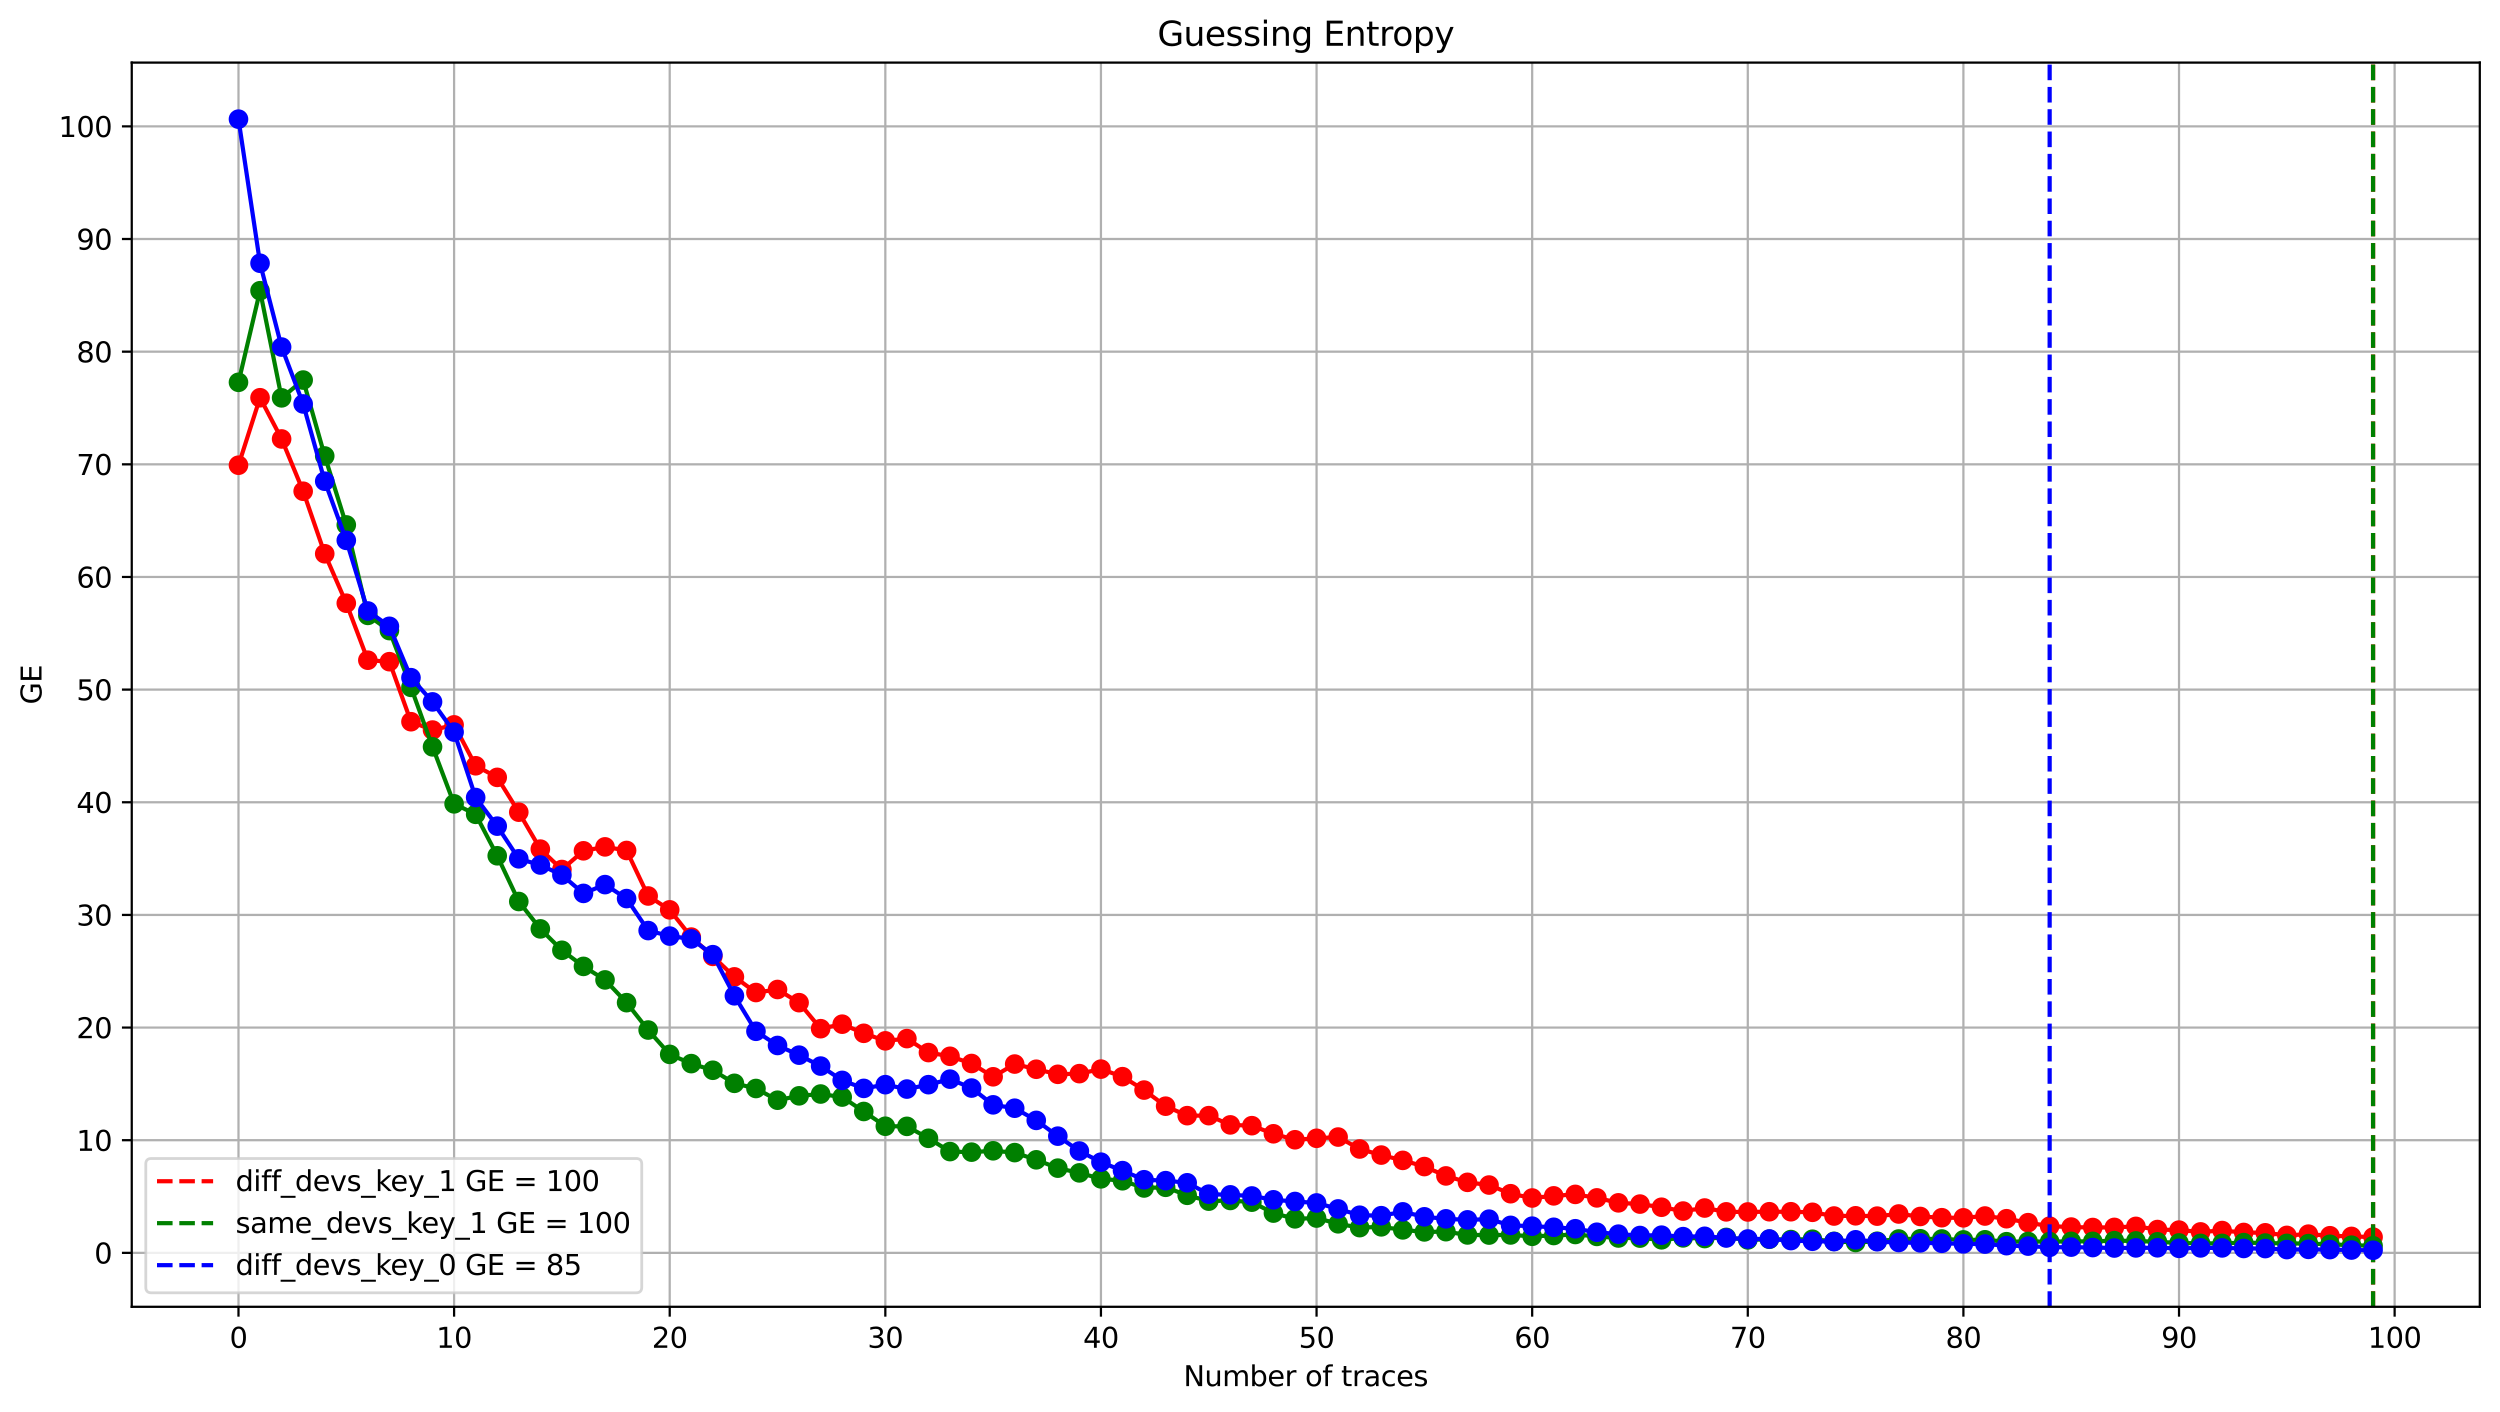 <?xml version="1.0" encoding="utf-8" standalone="no"?>
<!DOCTYPE svg PUBLIC "-//W3C//DTD SVG 1.1//EN"
  "http://www.w3.org/Graphics/SVG/1.1/DTD/svg11.dtd">
<svg xmlns:xlink="http://www.w3.org/1999/xlink" width="891.166pt" height="503.394pt" viewBox="0 0 891.166 503.394" xmlns="http://www.w3.org/2000/svg" version="1.1">
 <defs>
  <style type="text/css">*{stroke-linejoin: round; stroke-linecap: butt}</style>
 </defs>
 <g id="figure_1">
  <g id="patch_1">
   <path d="M 0 503.394 
L 891.166 503.394 
L 891.166 0 
L 0 0 
z
" style="fill: #ffffff"/>
  </g>
  <g id="axes_1">
   <g id="patch_2">
    <path d="M 46.966 465.838 
L 883.966 465.838 
L 883.966 22.318 
L 46.966 22.318 
z
" style="fill: #ffffff"/>
   </g>
   <g id="matplotlib.axis_1">
    <g id="xtick_1">
     <g id="line2d_1">
      <path d="M 85.011 465.838 
L 85.011 22.318 
" clip-path="url(#p5c426983a0)" style="fill: none; stroke: #b0b0b0; stroke-width: 0.8; stroke-linecap: square"/>
     </g>
     <g id="line2d_2">
      <defs>
       <path id="m8a5634acfb" d="M 0 0 
L 0 3.5 
" style="stroke: #000000; stroke-width: 0.8"/>
      </defs>
      <g>
       <use xlink:href="#m8a5634acfb" x="85.011" y="465.838" style="stroke: #000000; stroke-width: 0.8"/>
      </g>
     </g>
     <g id="text_1">
      <!-- 0 -->
      <g transform="translate(81.83 480.437) scale(0.1 -0.1)">
       <defs>
        <path id="DejaVuSans-30" d="M 2034 4250 
Q 1547 4250 1301 3770 
Q 1056 3291 1056 2328 
Q 1056 1369 1301 889 
Q 1547 409 2034 409 
Q 2525 409 2770 889 
Q 3016 1369 3016 2328 
Q 3016 3291 2770 3770 
Q 2525 4250 2034 4250 
z
M 2034 4750 
Q 2819 4750 3233 4129 
Q 3647 3509 3647 2328 
Q 3647 1150 3233 529 
Q 2819 -91 2034 -91 
Q 1250 -91 836 529 
Q 422 1150 422 2328 
Q 422 3509 836 4129 
Q 1250 4750 2034 4750 
z
" transform="scale(0.016)"/>
       </defs>
       <use xlink:href="#DejaVuSans-30"/>
      </g>
     </g>
    </g>
    <g id="xtick_2">
     <g id="line2d_3">
      <path d="M 161.871 465.838 
L 161.871 22.318 
" clip-path="url(#p5c426983a0)" style="fill: none; stroke: #b0b0b0; stroke-width: 0.8; stroke-linecap: square"/>
     </g>
     <g id="line2d_4">
      <g>
       <use xlink:href="#m8a5634acfb" x="161.871" y="465.838" style="stroke: #000000; stroke-width: 0.8"/>
      </g>
     </g>
     <g id="text_2">
      <!-- 10 -->
      <g transform="translate(155.508 480.437) scale(0.1 -0.1)">
       <defs>
        <path id="DejaVuSans-31" d="M 794 531 
L 1825 531 
L 1825 4091 
L 703 3866 
L 703 4441 
L 1819 4666 
L 2450 4666 
L 2450 531 
L 3481 531 
L 3481 0 
L 794 0 
L 794 531 
z
" transform="scale(0.016)"/>
       </defs>
       <use xlink:href="#DejaVuSans-31"/>
       <use xlink:href="#DejaVuSans-30" x="63.623"/>
      </g>
     </g>
    </g>
    <g id="xtick_3">
     <g id="line2d_5">
      <path d="M 238.73 465.838 
L 238.73 22.318 
" clip-path="url(#p5c426983a0)" style="fill: none; stroke: #b0b0b0; stroke-width: 0.8; stroke-linecap: square"/>
     </g>
     <g id="line2d_6">
      <g>
       <use xlink:href="#m8a5634acfb" x="238.73" y="465.838" style="stroke: #000000; stroke-width: 0.8"/>
      </g>
     </g>
     <g id="text_3">
      <!-- 20 -->
      <g transform="translate(232.368 480.437) scale(0.1 -0.1)">
       <defs>
        <path id="DejaVuSans-32" d="M 1228 531 
L 3431 531 
L 3431 0 
L 469 0 
L 469 531 
Q 828 903 1448 1529 
Q 2069 2156 2228 2338 
Q 2531 2678 2651 2914 
Q 2772 3150 2772 3378 
Q 2772 3750 2511 3984 
Q 2250 4219 1831 4219 
Q 1534 4219 1204 4116 
Q 875 4013 500 3803 
L 500 4441 
Q 881 4594 1212 4672 
Q 1544 4750 1819 4750 
Q 2544 4750 2975 4387 
Q 3406 4025 3406 3419 
Q 3406 3131 3298 2873 
Q 3191 2616 2906 2266 
Q 2828 2175 2409 1742 
Q 1991 1309 1228 531 
z
" transform="scale(0.016)"/>
       </defs>
       <use xlink:href="#DejaVuSans-32"/>
       <use xlink:href="#DejaVuSans-30" x="63.623"/>
      </g>
     </g>
    </g>
    <g id="xtick_4">
     <g id="line2d_7">
      <path d="M 315.59 465.838 
L 315.59 22.318 
" clip-path="url(#p5c426983a0)" style="fill: none; stroke: #b0b0b0; stroke-width: 0.8; stroke-linecap: square"/>
     </g>
     <g id="line2d_8">
      <g>
       <use xlink:href="#m8a5634acfb" x="315.59" y="465.838" style="stroke: #000000; stroke-width: 0.8"/>
      </g>
     </g>
     <g id="text_4">
      <!-- 30 -->
      <g transform="translate(309.227 480.437) scale(0.1 -0.1)">
       <defs>
        <path id="DejaVuSans-33" d="M 2597 2516 
Q 3050 2419 3304 2112 
Q 3559 1806 3559 1356 
Q 3559 666 3084 287 
Q 2609 -91 1734 -91 
Q 1441 -91 1130 -33 
Q 819 25 488 141 
L 488 750 
Q 750 597 1062 519 
Q 1375 441 1716 441 
Q 2309 441 2620 675 
Q 2931 909 2931 1356 
Q 2931 1769 2642 2001 
Q 2353 2234 1838 2234 
L 1294 2234 
L 1294 2753 
L 1863 2753 
Q 2328 2753 2575 2939 
Q 2822 3125 2822 3475 
Q 2822 3834 2567 4026 
Q 2313 4219 1838 4219 
Q 1578 4219 1281 4162 
Q 984 4106 628 3988 
L 628 4550 
Q 988 4650 1302 4700 
Q 1616 4750 1894 4750 
Q 2613 4750 3031 4423 
Q 3450 4097 3450 3541 
Q 3450 3153 3228 2886 
Q 3006 2619 2597 2516 
z
" transform="scale(0.016)"/>
       </defs>
       <use xlink:href="#DejaVuSans-33"/>
       <use xlink:href="#DejaVuSans-30" x="63.623"/>
      </g>
     </g>
    </g>
    <g id="xtick_5">
     <g id="line2d_9">
      <path d="M 392.449 465.838 
L 392.449 22.318 
" clip-path="url(#p5c426983a0)" style="fill: none; stroke: #b0b0b0; stroke-width: 0.8; stroke-linecap: square"/>
     </g>
     <g id="line2d_10">
      <g>
       <use xlink:href="#m8a5634acfb" x="392.449" y="465.838" style="stroke: #000000; stroke-width: 0.8"/>
      </g>
     </g>
     <g id="text_5">
      <!-- 40 -->
      <g transform="translate(386.087 480.437) scale(0.1 -0.1)">
       <defs>
        <path id="DejaVuSans-34" d="M 2419 4116 
L 825 1625 
L 2419 1625 
L 2419 4116 
z
M 2253 4666 
L 3047 4666 
L 3047 1625 
L 3713 1625 
L 3713 1100 
L 3047 1100 
L 3047 0 
L 2419 0 
L 2419 1100 
L 313 1100 
L 313 1709 
L 2253 4666 
z
" transform="scale(0.016)"/>
       </defs>
       <use xlink:href="#DejaVuSans-34"/>
       <use xlink:href="#DejaVuSans-30" x="63.623"/>
      </g>
     </g>
    </g>
    <g id="xtick_6">
     <g id="line2d_11">
      <path d="M 469.309 465.838 
L 469.309 22.318 
" clip-path="url(#p5c426983a0)" style="fill: none; stroke: #b0b0b0; stroke-width: 0.8; stroke-linecap: square"/>
     </g>
     <g id="line2d_12">
      <g>
       <use xlink:href="#m8a5634acfb" x="469.309" y="465.838" style="stroke: #000000; stroke-width: 0.8"/>
      </g>
     </g>
     <g id="text_6">
      <!-- 50 -->
      <g transform="translate(462.946 480.437) scale(0.1 -0.1)">
       <defs>
        <path id="DejaVuSans-35" d="M 691 4666 
L 3169 4666 
L 3169 4134 
L 1269 4134 
L 1269 2991 
Q 1406 3038 1543 3061 
Q 1681 3084 1819 3084 
Q 2600 3084 3056 2656 
Q 3513 2228 3513 1497 
Q 3513 744 3044 326 
Q 2575 -91 1722 -91 
Q 1428 -91 1123 -41 
Q 819 9 494 109 
L 494 744 
Q 775 591 1075 516 
Q 1375 441 1709 441 
Q 2250 441 2565 725 
Q 2881 1009 2881 1497 
Q 2881 1984 2565 2268 
Q 2250 2553 1709 2553 
Q 1456 2553 1204 2497 
Q 953 2441 691 2322 
L 691 4666 
z
" transform="scale(0.016)"/>
       </defs>
       <use xlink:href="#DejaVuSans-35"/>
       <use xlink:href="#DejaVuSans-30" x="63.623"/>
      </g>
     </g>
    </g>
    <g id="xtick_7">
     <g id="line2d_13">
      <path d="M 546.168 465.838 
L 546.168 22.318 
" clip-path="url(#p5c426983a0)" style="fill: none; stroke: #b0b0b0; stroke-width: 0.8; stroke-linecap: square"/>
     </g>
     <g id="line2d_14">
      <g>
       <use xlink:href="#m8a5634acfb" x="546.168" y="465.838" style="stroke: #000000; stroke-width: 0.8"/>
      </g>
     </g>
     <g id="text_7">
      <!-- 60 -->
      <g transform="translate(539.806 480.437) scale(0.1 -0.1)">
       <defs>
        <path id="DejaVuSans-36" d="M 2113 2584 
Q 1688 2584 1439 2293 
Q 1191 2003 1191 1497 
Q 1191 994 1439 701 
Q 1688 409 2113 409 
Q 2538 409 2786 701 
Q 3034 994 3034 1497 
Q 3034 2003 2786 2293 
Q 2538 2584 2113 2584 
z
M 3366 4563 
L 3366 3988 
Q 3128 4100 2886 4159 
Q 2644 4219 2406 4219 
Q 1781 4219 1451 3797 
Q 1122 3375 1075 2522 
Q 1259 2794 1537 2939 
Q 1816 3084 2150 3084 
Q 2853 3084 3261 2657 
Q 3669 2231 3669 1497 
Q 3669 778 3244 343 
Q 2819 -91 2113 -91 
Q 1303 -91 875 529 
Q 447 1150 447 2328 
Q 447 3434 972 4092 
Q 1497 4750 2381 4750 
Q 2619 4750 2861 4703 
Q 3103 4656 3366 4563 
z
" transform="scale(0.016)"/>
       </defs>
       <use xlink:href="#DejaVuSans-36"/>
       <use xlink:href="#DejaVuSans-30" x="63.623"/>
      </g>
     </g>
    </g>
    <g id="xtick_8">
     <g id="line2d_15">
      <path d="M 623.028 465.838 
L 623.028 22.318 
" clip-path="url(#p5c426983a0)" style="fill: none; stroke: #b0b0b0; stroke-width: 0.8; stroke-linecap: square"/>
     </g>
     <g id="line2d_16">
      <g>
       <use xlink:href="#m8a5634acfb" x="623.028" y="465.838" style="stroke: #000000; stroke-width: 0.8"/>
      </g>
     </g>
     <g id="text_8">
      <!-- 70 -->
      <g transform="translate(616.665 480.437) scale(0.1 -0.1)">
       <defs>
        <path id="DejaVuSans-37" d="M 525 4666 
L 3525 4666 
L 3525 4397 
L 1831 0 
L 1172 0 
L 2766 4134 
L 525 4134 
L 525 4666 
z
" transform="scale(0.016)"/>
       </defs>
       <use xlink:href="#DejaVuSans-37"/>
       <use xlink:href="#DejaVuSans-30" x="63.623"/>
      </g>
     </g>
    </g>
    <g id="xtick_9">
     <g id="line2d_17">
      <path d="M 699.887 465.838 
L 699.887 22.318 
" clip-path="url(#p5c426983a0)" style="fill: none; stroke: #b0b0b0; stroke-width: 0.8; stroke-linecap: square"/>
     </g>
     <g id="line2d_18">
      <g>
       <use xlink:href="#m8a5634acfb" x="699.887" y="465.838" style="stroke: #000000; stroke-width: 0.8"/>
      </g>
     </g>
     <g id="text_9">
      <!-- 80 -->
      <g transform="translate(693.525 480.437) scale(0.1 -0.1)">
       <defs>
        <path id="DejaVuSans-38" d="M 2034 2216 
Q 1584 2216 1326 1975 
Q 1069 1734 1069 1313 
Q 1069 891 1326 650 
Q 1584 409 2034 409 
Q 2484 409 2743 651 
Q 3003 894 3003 1313 
Q 3003 1734 2745 1975 
Q 2488 2216 2034 2216 
z
M 1403 2484 
Q 997 2584 770 2862 
Q 544 3141 544 3541 
Q 544 4100 942 4425 
Q 1341 4750 2034 4750 
Q 2731 4750 3128 4425 
Q 3525 4100 3525 3541 
Q 3525 3141 3298 2862 
Q 3072 2584 2669 2484 
Q 3125 2378 3379 2068 
Q 3634 1759 3634 1313 
Q 3634 634 3220 271 
Q 2806 -91 2034 -91 
Q 1263 -91 848 271 
Q 434 634 434 1313 
Q 434 1759 690 2068 
Q 947 2378 1403 2484 
z
M 1172 3481 
Q 1172 3119 1398 2916 
Q 1625 2713 2034 2713 
Q 2441 2713 2670 2916 
Q 2900 3119 2900 3481 
Q 2900 3844 2670 4047 
Q 2441 4250 2034 4250 
Q 1625 4250 1398 4047 
Q 1172 3844 1172 3481 
z
" transform="scale(0.016)"/>
       </defs>
       <use xlink:href="#DejaVuSans-38"/>
       <use xlink:href="#DejaVuSans-30" x="63.623"/>
      </g>
     </g>
    </g>
    <g id="xtick_10">
     <g id="line2d_19">
      <path d="M 776.747 465.838 
L 776.747 22.318 
" clip-path="url(#p5c426983a0)" style="fill: none; stroke: #b0b0b0; stroke-width: 0.8; stroke-linecap: square"/>
     </g>
     <g id="line2d_20">
      <g>
       <use xlink:href="#m8a5634acfb" x="776.747" y="465.838" style="stroke: #000000; stroke-width: 0.8"/>
      </g>
     </g>
     <g id="text_10">
      <!-- 90 -->
      <g transform="translate(770.384 480.437) scale(0.1 -0.1)">
       <defs>
        <path id="DejaVuSans-39" d="M 703 97 
L 703 672 
Q 941 559 1184 500 
Q 1428 441 1663 441 
Q 2288 441 2617 861 
Q 2947 1281 2994 2138 
Q 2813 1869 2534 1725 
Q 2256 1581 1919 1581 
Q 1219 1581 811 2004 
Q 403 2428 403 3163 
Q 403 3881 828 4315 
Q 1253 4750 1959 4750 
Q 2769 4750 3195 4129 
Q 3622 3509 3622 2328 
Q 3622 1225 3098 567 
Q 2575 -91 1691 -91 
Q 1453 -91 1209 -44 
Q 966 3 703 97 
z
M 1959 2075 
Q 2384 2075 2632 2365 
Q 2881 2656 2881 3163 
Q 2881 3666 2632 3958 
Q 2384 4250 1959 4250 
Q 1534 4250 1286 3958 
Q 1038 3666 1038 3163 
Q 1038 2656 1286 2365 
Q 1534 2075 1959 2075 
z
" transform="scale(0.016)"/>
       </defs>
       <use xlink:href="#DejaVuSans-39"/>
       <use xlink:href="#DejaVuSans-30" x="63.623"/>
      </g>
     </g>
    </g>
    <g id="xtick_11">
     <g id="line2d_21">
      <path d="M 853.606 465.838 
L 853.606 22.318 
" clip-path="url(#p5c426983a0)" style="fill: none; stroke: #b0b0b0; stroke-width: 0.8; stroke-linecap: square"/>
     </g>
     <g id="line2d_22">
      <g>
       <use xlink:href="#m8a5634acfb" x="853.606" y="465.838" style="stroke: #000000; stroke-width: 0.8"/>
      </g>
     </g>
     <g id="text_11">
      <!-- 100 -->
      <g transform="translate(844.062 480.437) scale(0.1 -0.1)">
       <use xlink:href="#DejaVuSans-31"/>
       <use xlink:href="#DejaVuSans-30" x="63.623"/>
       <use xlink:href="#DejaVuSans-30" x="127.246"/>
      </g>
     </g>
    </g>
    <g id="text_12">
     <!-- Number of traces -->
     <g transform="translate(421.872 494.115) scale(0.1 -0.1)">
      <defs>
       <path id="DejaVuSans-4e" d="M 628 4666 
L 1478 4666 
L 3547 763 
L 3547 4666 
L 4159 4666 
L 4159 0 
L 3309 0 
L 1241 3903 
L 1241 0 
L 628 0 
L 628 4666 
z
" transform="scale(0.016)"/>
       <path id="DejaVuSans-75" d="M 544 1381 
L 544 3500 
L 1119 3500 
L 1119 1403 
Q 1119 906 1312 657 
Q 1506 409 1894 409 
Q 2359 409 2629 706 
Q 2900 1003 2900 1516 
L 2900 3500 
L 3475 3500 
L 3475 0 
L 2900 0 
L 2900 538 
Q 2691 219 2414 64 
Q 2138 -91 1772 -91 
Q 1169 -91 856 284 
Q 544 659 544 1381 
z
M 1991 3584 
L 1991 3584 
z
" transform="scale(0.016)"/>
       <path id="DejaVuSans-6d" d="M 3328 2828 
Q 3544 3216 3844 3400 
Q 4144 3584 4550 3584 
Q 5097 3584 5394 3201 
Q 5691 2819 5691 2113 
L 5691 0 
L 5113 0 
L 5113 2094 
Q 5113 2597 4934 2840 
Q 4756 3084 4391 3084 
Q 3944 3084 3684 2787 
Q 3425 2491 3425 1978 
L 3425 0 
L 2847 0 
L 2847 2094 
Q 2847 2600 2669 2842 
Q 2491 3084 2119 3084 
Q 1678 3084 1418 2786 
Q 1159 2488 1159 1978 
L 1159 0 
L 581 0 
L 581 3500 
L 1159 3500 
L 1159 2956 
Q 1356 3278 1631 3431 
Q 1906 3584 2284 3584 
Q 2666 3584 2933 3390 
Q 3200 3197 3328 2828 
z
" transform="scale(0.016)"/>
       <path id="DejaVuSans-62" d="M 3116 1747 
Q 3116 2381 2855 2742 
Q 2594 3103 2138 3103 
Q 1681 3103 1420 2742 
Q 1159 2381 1159 1747 
Q 1159 1113 1420 752 
Q 1681 391 2138 391 
Q 2594 391 2855 752 
Q 3116 1113 3116 1747 
z
M 1159 2969 
Q 1341 3281 1617 3432 
Q 1894 3584 2278 3584 
Q 2916 3584 3314 3078 
Q 3713 2572 3713 1747 
Q 3713 922 3314 415 
Q 2916 -91 2278 -91 
Q 1894 -91 1617 61 
Q 1341 213 1159 525 
L 1159 0 
L 581 0 
L 581 4863 
L 1159 4863 
L 1159 2969 
z
" transform="scale(0.016)"/>
       <path id="DejaVuSans-65" d="M 3597 1894 
L 3597 1613 
L 953 1613 
Q 991 1019 1311 708 
Q 1631 397 2203 397 
Q 2534 397 2845 478 
Q 3156 559 3463 722 
L 3463 178 
Q 3153 47 2828 -22 
Q 2503 -91 2169 -91 
Q 1331 -91 842 396 
Q 353 884 353 1716 
Q 353 2575 817 3079 
Q 1281 3584 2069 3584 
Q 2775 3584 3186 3129 
Q 3597 2675 3597 1894 
z
M 3022 2063 
Q 3016 2534 2758 2815 
Q 2500 3097 2075 3097 
Q 1594 3097 1305 2825 
Q 1016 2553 972 2059 
L 3022 2063 
z
" transform="scale(0.016)"/>
       <path id="DejaVuSans-72" d="M 2631 2963 
Q 2534 3019 2420 3045 
Q 2306 3072 2169 3072 
Q 1681 3072 1420 2755 
Q 1159 2438 1159 1844 
L 1159 0 
L 581 0 
L 581 3500 
L 1159 3500 
L 1159 2956 
Q 1341 3275 1631 3429 
Q 1922 3584 2338 3584 
Q 2397 3584 2469 3576 
Q 2541 3569 2628 3553 
L 2631 2963 
z
" transform="scale(0.016)"/>
       <path id="DejaVuSans-20" transform="scale(0.016)"/>
       <path id="DejaVuSans-6f" d="M 1959 3097 
Q 1497 3097 1228 2736 
Q 959 2375 959 1747 
Q 959 1119 1226 758 
Q 1494 397 1959 397 
Q 2419 397 2687 759 
Q 2956 1122 2956 1747 
Q 2956 2369 2687 2733 
Q 2419 3097 1959 3097 
z
M 1959 3584 
Q 2709 3584 3137 3096 
Q 3566 2609 3566 1747 
Q 3566 888 3137 398 
Q 2709 -91 1959 -91 
Q 1206 -91 779 398 
Q 353 888 353 1747 
Q 353 2609 779 3096 
Q 1206 3584 1959 3584 
z
" transform="scale(0.016)"/>
       <path id="DejaVuSans-66" d="M 2375 4863 
L 2375 4384 
L 1825 4384 
Q 1516 4384 1395 4259 
Q 1275 4134 1275 3809 
L 1275 3500 
L 2222 3500 
L 2222 3053 
L 1275 3053 
L 1275 0 
L 697 0 
L 697 3053 
L 147 3053 
L 147 3500 
L 697 3500 
L 697 3744 
Q 697 4328 969 4595 
Q 1241 4863 1831 4863 
L 2375 4863 
z
" transform="scale(0.016)"/>
       <path id="DejaVuSans-74" d="M 1172 4494 
L 1172 3500 
L 2356 3500 
L 2356 3053 
L 1172 3053 
L 1172 1153 
Q 1172 725 1289 603 
Q 1406 481 1766 481 
L 2356 481 
L 2356 0 
L 1766 0 
Q 1100 0 847 248 
Q 594 497 594 1153 
L 594 3053 
L 172 3053 
L 172 3500 
L 594 3500 
L 594 4494 
L 1172 4494 
z
" transform="scale(0.016)"/>
       <path id="DejaVuSans-61" d="M 2194 1759 
Q 1497 1759 1228 1600 
Q 959 1441 959 1056 
Q 959 750 1161 570 
Q 1363 391 1709 391 
Q 2188 391 2477 730 
Q 2766 1069 2766 1631 
L 2766 1759 
L 2194 1759 
z
M 3341 1997 
L 3341 0 
L 2766 0 
L 2766 531 
Q 2569 213 2275 61 
Q 1981 -91 1556 -91 
Q 1019 -91 701 211 
Q 384 513 384 1019 
Q 384 1609 779 1909 
Q 1175 2209 1959 2209 
L 2766 2209 
L 2766 2266 
Q 2766 2663 2505 2880 
Q 2244 3097 1772 3097 
Q 1472 3097 1187 3025 
Q 903 2953 641 2809 
L 641 3341 
Q 956 3463 1253 3523 
Q 1550 3584 1831 3584 
Q 2591 3584 2966 3190 
Q 3341 2797 3341 1997 
z
" transform="scale(0.016)"/>
       <path id="DejaVuSans-63" d="M 3122 3366 
L 3122 2828 
Q 2878 2963 2633 3030 
Q 2388 3097 2138 3097 
Q 1578 3097 1268 2742 
Q 959 2388 959 1747 
Q 959 1106 1268 751 
Q 1578 397 2138 397 
Q 2388 397 2633 464 
Q 2878 531 3122 666 
L 3122 134 
Q 2881 22 2623 -34 
Q 2366 -91 2075 -91 
Q 1284 -91 818 406 
Q 353 903 353 1747 
Q 353 2603 823 3093 
Q 1294 3584 2113 3584 
Q 2378 3584 2631 3529 
Q 2884 3475 3122 3366 
z
" transform="scale(0.016)"/>
       <path id="DejaVuSans-73" d="M 2834 3397 
L 2834 2853 
Q 2591 2978 2328 3040 
Q 2066 3103 1784 3103 
Q 1356 3103 1142 2972 
Q 928 2841 928 2578 
Q 928 2378 1081 2264 
Q 1234 2150 1697 2047 
L 1894 2003 
Q 2506 1872 2764 1633 
Q 3022 1394 3022 966 
Q 3022 478 2636 193 
Q 2250 -91 1575 -91 
Q 1294 -91 989 -36 
Q 684 19 347 128 
L 347 722 
Q 666 556 975 473 
Q 1284 391 1588 391 
Q 1994 391 2212 530 
Q 2431 669 2431 922 
Q 2431 1156 2273 1281 
Q 2116 1406 1581 1522 
L 1381 1569 
Q 847 1681 609 1914 
Q 372 2147 372 2553 
Q 372 3047 722 3315 
Q 1072 3584 1716 3584 
Q 2034 3584 2315 3537 
Q 2597 3491 2834 3397 
z
" transform="scale(0.016)"/>
      </defs>
      <use xlink:href="#DejaVuSans-4e"/>
      <use xlink:href="#DejaVuSans-75" x="74.805"/>
      <use xlink:href="#DejaVuSans-6d" x="138.184"/>
      <use xlink:href="#DejaVuSans-62" x="235.596"/>
      <use xlink:href="#DejaVuSans-65" x="299.072"/>
      <use xlink:href="#DejaVuSans-72" x="360.596"/>
      <use xlink:href="#DejaVuSans-20" x="401.709"/>
      <use xlink:href="#DejaVuSans-6f" x="433.496"/>
      <use xlink:href="#DejaVuSans-66" x="494.678"/>
      <use xlink:href="#DejaVuSans-20" x="529.883"/>
      <use xlink:href="#DejaVuSans-74" x="561.67"/>
      <use xlink:href="#DejaVuSans-72" x="600.879"/>
      <use xlink:href="#DejaVuSans-61" x="641.992"/>
      <use xlink:href="#DejaVuSans-63" x="703.271"/>
      <use xlink:href="#DejaVuSans-65" x="758.252"/>
      <use xlink:href="#DejaVuSans-73" x="819.775"/>
     </g>
    </g>
   </g>
   <g id="matplotlib.axis_2">
    <g id="ytick_1">
     <g id="line2d_23">
      <path d="M 46.966 446.602 
L 883.966 446.602 
" clip-path="url(#p5c426983a0)" style="fill: none; stroke: #b0b0b0; stroke-width: 0.8; stroke-linecap: square"/>
     </g>
     <g id="line2d_24">
      <defs>
       <path id="m92854f31cd" d="M 0 0 
L -3.5 0 
" style="stroke: #000000; stroke-width: 0.8"/>
      </defs>
      <g>
       <use xlink:href="#m92854f31cd" x="46.966" y="446.602" style="stroke: #000000; stroke-width: 0.8"/>
      </g>
     </g>
     <g id="text_13">
      <!-- 0 -->
      <g transform="translate(33.603 450.401) scale(0.1 -0.1)">
       <use xlink:href="#DejaVuSans-30"/>
      </g>
     </g>
    </g>
    <g id="ytick_2">
     <g id="line2d_25">
      <path d="M 46.966 406.446 
L 883.966 406.446 
" clip-path="url(#p5c426983a0)" style="fill: none; stroke: #b0b0b0; stroke-width: 0.8; stroke-linecap: square"/>
     </g>
     <g id="line2d_26">
      <g>
       <use xlink:href="#m92854f31cd" x="46.966" y="406.446" style="stroke: #000000; stroke-width: 0.8"/>
      </g>
     </g>
     <g id="text_14">
      <!-- 10 -->
      <g transform="translate(27.241 410.246) scale(0.1 -0.1)">
       <use xlink:href="#DejaVuSans-31"/>
       <use xlink:href="#DejaVuSans-30" x="63.623"/>
      </g>
     </g>
    </g>
    <g id="ytick_3">
     <g id="line2d_27">
      <path d="M 46.966 366.291 
L 883.966 366.291 
" clip-path="url(#p5c426983a0)" style="fill: none; stroke: #b0b0b0; stroke-width: 0.8; stroke-linecap: square"/>
     </g>
     <g id="line2d_28">
      <g>
       <use xlink:href="#m92854f31cd" x="46.966" y="366.291" style="stroke: #000000; stroke-width: 0.8"/>
      </g>
     </g>
     <g id="text_15">
      <!-- 20 -->
      <g transform="translate(27.241 370.09) scale(0.1 -0.1)">
       <use xlink:href="#DejaVuSans-32"/>
       <use xlink:href="#DejaVuSans-30" x="63.623"/>
      </g>
     </g>
    </g>
    <g id="ytick_4">
     <g id="line2d_29">
      <path d="M 46.966 326.136 
L 883.966 326.136 
" clip-path="url(#p5c426983a0)" style="fill: none; stroke: #b0b0b0; stroke-width: 0.8; stroke-linecap: square"/>
     </g>
     <g id="line2d_30">
      <g>
       <use xlink:href="#m92854f31cd" x="46.966" y="326.136" style="stroke: #000000; stroke-width: 0.8"/>
      </g>
     </g>
     <g id="text_16">
      <!-- 30 -->
      <g transform="translate(27.241 329.935) scale(0.1 -0.1)">
       <use xlink:href="#DejaVuSans-33"/>
       <use xlink:href="#DejaVuSans-30" x="63.623"/>
      </g>
     </g>
    </g>
    <g id="ytick_5">
     <g id="line2d_31">
      <path d="M 46.966 285.98 
L 883.966 285.98 
" clip-path="url(#p5c426983a0)" style="fill: none; stroke: #b0b0b0; stroke-width: 0.8; stroke-linecap: square"/>
     </g>
     <g id="line2d_32">
      <g>
       <use xlink:href="#m92854f31cd" x="46.966" y="285.98" style="stroke: #000000; stroke-width: 0.8"/>
      </g>
     </g>
     <g id="text_17">
      <!-- 40 -->
      <g transform="translate(27.241 289.779) scale(0.1 -0.1)">
       <use xlink:href="#DejaVuSans-34"/>
       <use xlink:href="#DejaVuSans-30" x="63.623"/>
      </g>
     </g>
    </g>
    <g id="ytick_6">
     <g id="line2d_33">
      <path d="M 46.966 245.825 
L 883.966 245.825 
" clip-path="url(#p5c426983a0)" style="fill: none; stroke: #b0b0b0; stroke-width: 0.8; stroke-linecap: square"/>
     </g>
     <g id="line2d_34">
      <g>
       <use xlink:href="#m92854f31cd" x="46.966" y="245.825" style="stroke: #000000; stroke-width: 0.8"/>
      </g>
     </g>
     <g id="text_18">
      <!-- 50 -->
      <g transform="translate(27.241 249.624) scale(0.1 -0.1)">
       <use xlink:href="#DejaVuSans-35"/>
       <use xlink:href="#DejaVuSans-30" x="63.623"/>
      </g>
     </g>
    </g>
    <g id="ytick_7">
     <g id="line2d_35">
      <path d="M 46.966 205.67 
L 883.966 205.67 
" clip-path="url(#p5c426983a0)" style="fill: none; stroke: #b0b0b0; stroke-width: 0.8; stroke-linecap: square"/>
     </g>
     <g id="line2d_36">
      <g>
       <use xlink:href="#m92854f31cd" x="46.966" y="205.67" style="stroke: #000000; stroke-width: 0.8"/>
      </g>
     </g>
     <g id="text_19">
      <!-- 60 -->
      <g transform="translate(27.241 209.469) scale(0.1 -0.1)">
       <use xlink:href="#DejaVuSans-36"/>
       <use xlink:href="#DejaVuSans-30" x="63.623"/>
      </g>
     </g>
    </g>
    <g id="ytick_8">
     <g id="line2d_37">
      <path d="M 46.966 165.514 
L 883.966 165.514 
" clip-path="url(#p5c426983a0)" style="fill: none; stroke: #b0b0b0; stroke-width: 0.8; stroke-linecap: square"/>
     </g>
     <g id="line2d_38">
      <g>
       <use xlink:href="#m92854f31cd" x="46.966" y="165.514" style="stroke: #000000; stroke-width: 0.8"/>
      </g>
     </g>
     <g id="text_20">
      <!-- 70 -->
      <g transform="translate(27.241 169.313) scale(0.1 -0.1)">
       <use xlink:href="#DejaVuSans-37"/>
       <use xlink:href="#DejaVuSans-30" x="63.623"/>
      </g>
     </g>
    </g>
    <g id="ytick_9">
     <g id="line2d_39">
      <path d="M 46.966 125.359 
L 883.966 125.359 
" clip-path="url(#p5c426983a0)" style="fill: none; stroke: #b0b0b0; stroke-width: 0.8; stroke-linecap: square"/>
     </g>
     <g id="line2d_40">
      <g>
       <use xlink:href="#m92854f31cd" x="46.966" y="125.359" style="stroke: #000000; stroke-width: 0.8"/>
      </g>
     </g>
     <g id="text_21">
      <!-- 80 -->
      <g transform="translate(27.241 129.158) scale(0.1 -0.1)">
       <use xlink:href="#DejaVuSans-38"/>
       <use xlink:href="#DejaVuSans-30" x="63.623"/>
      </g>
     </g>
    </g>
    <g id="ytick_10">
     <g id="line2d_41">
      <path d="M 46.966 85.203 
L 883.966 85.203 
" clip-path="url(#p5c426983a0)" style="fill: none; stroke: #b0b0b0; stroke-width: 0.8; stroke-linecap: square"/>
     </g>
     <g id="line2d_42">
      <g>
       <use xlink:href="#m92854f31cd" x="46.966" y="85.203" style="stroke: #000000; stroke-width: 0.8"/>
      </g>
     </g>
     <g id="text_22">
      <!-- 90 -->
      <g transform="translate(27.241 89.003) scale(0.1 -0.1)">
       <use xlink:href="#DejaVuSans-39"/>
       <use xlink:href="#DejaVuSans-30" x="63.623"/>
      </g>
     </g>
    </g>
    <g id="ytick_11">
     <g id="line2d_43">
      <path d="M 46.966 45.048 
L 883.966 45.048 
" clip-path="url(#p5c426983a0)" style="fill: none; stroke: #b0b0b0; stroke-width: 0.8; stroke-linecap: square"/>
     </g>
     <g id="line2d_44">
      <g>
       <use xlink:href="#m92854f31cd" x="46.966" y="45.048" style="stroke: #000000; stroke-width: 0.8"/>
      </g>
     </g>
     <g id="text_23">
      <!-- 100 -->
      <g transform="translate(20.878 48.847) scale(0.1 -0.1)">
       <use xlink:href="#DejaVuSans-31"/>
       <use xlink:href="#DejaVuSans-30" x="63.623"/>
       <use xlink:href="#DejaVuSans-30" x="127.246"/>
      </g>
     </g>
    </g>
    <g id="text_24">
     <!-- GE -->
     <g transform="translate(14.798 251.112) rotate(-90) scale(0.1 -0.1)">
      <defs>
       <path id="DejaVuSans-47" d="M 3809 666 
L 3809 1919 
L 2778 1919 
L 2778 2438 
L 4434 2438 
L 4434 434 
Q 4069 175 3628 42 
Q 3188 -91 2688 -91 
Q 1594 -91 976 548 
Q 359 1188 359 2328 
Q 359 3472 976 4111 
Q 1594 4750 2688 4750 
Q 3144 4750 3555 4637 
Q 3966 4525 4313 4306 
L 4313 3634 
Q 3963 3931 3569 4081 
Q 3175 4231 2741 4231 
Q 1884 4231 1454 3753 
Q 1025 3275 1025 2328 
Q 1025 1384 1454 906 
Q 1884 428 2741 428 
Q 3075 428 3337 486 
Q 3600 544 3809 666 
z
" transform="scale(0.016)"/>
       <path id="DejaVuSans-45" d="M 628 4666 
L 3578 4666 
L 3578 4134 
L 1259 4134 
L 1259 2753 
L 3481 2753 
L 3481 2222 
L 1259 2222 
L 1259 531 
L 3634 531 
L 3634 0 
L 628 0 
L 628 4666 
z
" transform="scale(0.016)"/>
      </defs>
      <use xlink:href="#DejaVuSans-47"/>
      <use xlink:href="#DejaVuSans-45" x="77.49"/>
     </g>
    </g>
   </g>
   <g id="line2d_45">
    <path d="M 845.92 465.838 
L 845.92 22.318 
" clip-path="url(#p5c426983a0)" style="fill: none; stroke-dasharray: 5.55,2.4; stroke-dashoffset: 0; stroke: #ff0000; stroke-width: 1.5"/>
   </g>
   <g id="line2d_46">
    <path d="M 85.011 165.835 
L 92.697 141.782 
L 100.383 156.479 
L 108.069 175.111 
L 115.755 197.398 
L 123.441 215.026 
L 131.127 235.344 
L 138.813 235.866 
L 146.499 257.269 
L 154.185 260.241 
L 161.871 258.394 
L 169.557 272.97 
L 177.242 277.106 
L 184.928 289.514 
L 192.614 302.685 
L 200.3 309.953 
L 207.986 303.287 
L 215.672 301.882 
L 223.358 303.167 
L 231.044 319.39 
L 238.73 324.329 
L 246.416 334.046 
L 254.102 340.913 
L 261.788 348.221 
L 269.474 353.803 
L 277.16 352.718 
L 284.846 357.417 
L 292.532 366.693 
L 300.218 365.086 
L 307.904 368.339 
L 315.59 371.029 
L 323.276 370.226 
L 330.961 375.205 
L 338.647 376.531 
L 346.333 379.101 
L 354.019 383.839 
L 361.705 379.301 
L 369.391 381.148 
L 377.077 382.955 
L 384.763 382.715 
L 392.449 381.108 
L 400.135 383.799 
L 407.821 388.577 
L 415.507 394.319 
L 423.193 397.692 
L 430.879 397.692 
L 438.565 400.985 
L 446.251 401.266 
L 453.937 404.157 
L 461.623 406.286 
L 469.309 405.764 
L 476.995 405.322 
L 484.681 409.578 
L 492.366 411.747 
L 500.052 413.634 
L 507.738 415.843 
L 515.424 419.176 
L 523.11 421.464 
L 530.796 422.428 
L 538.482 425.52 
L 546.168 427.046 
L 553.854 426.283 
L 561.54 425.761 
L 569.226 427.006 
L 576.912 428.773 
L 584.598 429.214 
L 592.284 430.339 
L 599.97 431.704 
L 607.656 430.62 
L 615.342 431.985 
L 623.028 432.025 
L 630.714 431.945 
L 638.4 431.945 
L 646.085 432.146 
L 653.771 433.471 
L 661.457 433.391 
L 669.143 433.511 
L 676.829 432.748 
L 684.515 433.632 
L 692.201 434.073 
L 699.887 434.113 
L 707.573 433.471 
L 715.259 434.435 
L 722.945 435.84 
L 730.631 437.085 
L 738.317 437.406 
L 746.003 437.567 
L 753.689 437.527 
L 761.375 437.165 
L 769.061 438.29 
L 776.747 438.49 
L 784.433 439.133 
L 792.119 438.651 
L 799.804 439.334 
L 807.49 439.454 
L 815.176 440.378 
L 822.862 439.936 
L 830.548 440.498 
L 838.234 440.739 
L 845.92 440.98 
" clip-path="url(#p5c426983a0)" style="fill: none; stroke: #ff0000; stroke-width: 1.5; stroke-linecap: square"/>
    <defs>
     <path id="m5f0407dc6b" d="M 0 3 
C 0.796 3 1.559 2.684 2.121 2.121 
C 2.684 1.559 3 0.796 3 0 
C 3 -0.796 2.684 -1.559 2.121 -2.121 
C 1.559 -2.684 0.796 -3 0 -3 
C -0.796 -3 -1.559 -2.684 -2.121 -2.121 
C -2.684 -1.559 -3 -0.796 -3 0 
C -3 0.796 -2.684 1.559 -2.121 2.121 
C -1.559 2.684 -0.796 3 0 3 
z
" style="stroke: #ff0000"/>
    </defs>
    <g clip-path="url(#p5c426983a0)">
     <use xlink:href="#m5f0407dc6b" x="85.011" y="165.835" style="fill: #ff0000; stroke: #ff0000"/>
     <use xlink:href="#m5f0407dc6b" x="92.697" y="141.782" style="fill: #ff0000; stroke: #ff0000"/>
     <use xlink:href="#m5f0407dc6b" x="100.383" y="156.479" style="fill: #ff0000; stroke: #ff0000"/>
     <use xlink:href="#m5f0407dc6b" x="108.069" y="175.111" style="fill: #ff0000; stroke: #ff0000"/>
     <use xlink:href="#m5f0407dc6b" x="115.755" y="197.398" style="fill: #ff0000; stroke: #ff0000"/>
     <use xlink:href="#m5f0407dc6b" x="123.441" y="215.026" style="fill: #ff0000; stroke: #ff0000"/>
     <use xlink:href="#m5f0407dc6b" x="131.127" y="235.344" style="fill: #ff0000; stroke: #ff0000"/>
     <use xlink:href="#m5f0407dc6b" x="138.813" y="235.866" style="fill: #ff0000; stroke: #ff0000"/>
     <use xlink:href="#m5f0407dc6b" x="146.499" y="257.269" style="fill: #ff0000; stroke: #ff0000"/>
     <use xlink:href="#m5f0407dc6b" x="154.185" y="260.241" style="fill: #ff0000; stroke: #ff0000"/>
     <use xlink:href="#m5f0407dc6b" x="161.871" y="258.394" style="fill: #ff0000; stroke: #ff0000"/>
     <use xlink:href="#m5f0407dc6b" x="169.557" y="272.97" style="fill: #ff0000; stroke: #ff0000"/>
     <use xlink:href="#m5f0407dc6b" x="177.242" y="277.106" style="fill: #ff0000; stroke: #ff0000"/>
     <use xlink:href="#m5f0407dc6b" x="184.928" y="289.514" style="fill: #ff0000; stroke: #ff0000"/>
     <use xlink:href="#m5f0407dc6b" x="192.614" y="302.685" style="fill: #ff0000; stroke: #ff0000"/>
     <use xlink:href="#m5f0407dc6b" x="200.3" y="309.953" style="fill: #ff0000; stroke: #ff0000"/>
     <use xlink:href="#m5f0407dc6b" x="207.986" y="303.287" style="fill: #ff0000; stroke: #ff0000"/>
     <use xlink:href="#m5f0407dc6b" x="215.672" y="301.882" style="fill: #ff0000; stroke: #ff0000"/>
     <use xlink:href="#m5f0407dc6b" x="223.358" y="303.167" style="fill: #ff0000; stroke: #ff0000"/>
     <use xlink:href="#m5f0407dc6b" x="231.044" y="319.39" style="fill: #ff0000; stroke: #ff0000"/>
     <use xlink:href="#m5f0407dc6b" x="238.73" y="324.329" style="fill: #ff0000; stroke: #ff0000"/>
     <use xlink:href="#m5f0407dc6b" x="246.416" y="334.046" style="fill: #ff0000; stroke: #ff0000"/>
     <use xlink:href="#m5f0407dc6b" x="254.102" y="340.913" style="fill: #ff0000; stroke: #ff0000"/>
     <use xlink:href="#m5f0407dc6b" x="261.788" y="348.221" style="fill: #ff0000; stroke: #ff0000"/>
     <use xlink:href="#m5f0407dc6b" x="269.474" y="353.803" style="fill: #ff0000; stroke: #ff0000"/>
     <use xlink:href="#m5f0407dc6b" x="277.16" y="352.718" style="fill: #ff0000; stroke: #ff0000"/>
     <use xlink:href="#m5f0407dc6b" x="284.846" y="357.417" style="fill: #ff0000; stroke: #ff0000"/>
     <use xlink:href="#m5f0407dc6b" x="292.532" y="366.693" style="fill: #ff0000; stroke: #ff0000"/>
     <use xlink:href="#m5f0407dc6b" x="300.218" y="365.086" style="fill: #ff0000; stroke: #ff0000"/>
     <use xlink:href="#m5f0407dc6b" x="307.904" y="368.339" style="fill: #ff0000; stroke: #ff0000"/>
     <use xlink:href="#m5f0407dc6b" x="315.59" y="371.029" style="fill: #ff0000; stroke: #ff0000"/>
     <use xlink:href="#m5f0407dc6b" x="323.276" y="370.226" style="fill: #ff0000; stroke: #ff0000"/>
     <use xlink:href="#m5f0407dc6b" x="330.961" y="375.205" style="fill: #ff0000; stroke: #ff0000"/>
     <use xlink:href="#m5f0407dc6b" x="338.647" y="376.531" style="fill: #ff0000; stroke: #ff0000"/>
     <use xlink:href="#m5f0407dc6b" x="346.333" y="379.101" style="fill: #ff0000; stroke: #ff0000"/>
     <use xlink:href="#m5f0407dc6b" x="354.019" y="383.839" style="fill: #ff0000; stroke: #ff0000"/>
     <use xlink:href="#m5f0407dc6b" x="361.705" y="379.301" style="fill: #ff0000; stroke: #ff0000"/>
     <use xlink:href="#m5f0407dc6b" x="369.391" y="381.148" style="fill: #ff0000; stroke: #ff0000"/>
     <use xlink:href="#m5f0407dc6b" x="377.077" y="382.955" style="fill: #ff0000; stroke: #ff0000"/>
     <use xlink:href="#m5f0407dc6b" x="384.763" y="382.715" style="fill: #ff0000; stroke: #ff0000"/>
     <use xlink:href="#m5f0407dc6b" x="392.449" y="381.108" style="fill: #ff0000; stroke: #ff0000"/>
     <use xlink:href="#m5f0407dc6b" x="400.135" y="383.799" style="fill: #ff0000; stroke: #ff0000"/>
     <use xlink:href="#m5f0407dc6b" x="407.821" y="388.577" style="fill: #ff0000; stroke: #ff0000"/>
     <use xlink:href="#m5f0407dc6b" x="415.507" y="394.319" style="fill: #ff0000; stroke: #ff0000"/>
     <use xlink:href="#m5f0407dc6b" x="423.193" y="397.692" style="fill: #ff0000; stroke: #ff0000"/>
     <use xlink:href="#m5f0407dc6b" x="430.879" y="397.692" style="fill: #ff0000; stroke: #ff0000"/>
     <use xlink:href="#m5f0407dc6b" x="438.565" y="400.985" style="fill: #ff0000; stroke: #ff0000"/>
     <use xlink:href="#m5f0407dc6b" x="446.251" y="401.266" style="fill: #ff0000; stroke: #ff0000"/>
     <use xlink:href="#m5f0407dc6b" x="453.937" y="404.157" style="fill: #ff0000; stroke: #ff0000"/>
     <use xlink:href="#m5f0407dc6b" x="461.623" y="406.286" style="fill: #ff0000; stroke: #ff0000"/>
     <use xlink:href="#m5f0407dc6b" x="469.309" y="405.764" style="fill: #ff0000; stroke: #ff0000"/>
     <use xlink:href="#m5f0407dc6b" x="476.995" y="405.322" style="fill: #ff0000; stroke: #ff0000"/>
     <use xlink:href="#m5f0407dc6b" x="484.681" y="409.578" style="fill: #ff0000; stroke: #ff0000"/>
     <use xlink:href="#m5f0407dc6b" x="492.366" y="411.747" style="fill: #ff0000; stroke: #ff0000"/>
     <use xlink:href="#m5f0407dc6b" x="500.052" y="413.634" style="fill: #ff0000; stroke: #ff0000"/>
     <use xlink:href="#m5f0407dc6b" x="507.738" y="415.843" style="fill: #ff0000; stroke: #ff0000"/>
     <use xlink:href="#m5f0407dc6b" x="515.424" y="419.176" style="fill: #ff0000; stroke: #ff0000"/>
     <use xlink:href="#m5f0407dc6b" x="523.11" y="421.464" style="fill: #ff0000; stroke: #ff0000"/>
     <use xlink:href="#m5f0407dc6b" x="530.796" y="422.428" style="fill: #ff0000; stroke: #ff0000"/>
     <use xlink:href="#m5f0407dc6b" x="538.482" y="425.52" style="fill: #ff0000; stroke: #ff0000"/>
     <use xlink:href="#m5f0407dc6b" x="546.168" y="427.046" style="fill: #ff0000; stroke: #ff0000"/>
     <use xlink:href="#m5f0407dc6b" x="553.854" y="426.283" style="fill: #ff0000; stroke: #ff0000"/>
     <use xlink:href="#m5f0407dc6b" x="561.54" y="425.761" style="fill: #ff0000; stroke: #ff0000"/>
     <use xlink:href="#m5f0407dc6b" x="569.226" y="427.006" style="fill: #ff0000; stroke: #ff0000"/>
     <use xlink:href="#m5f0407dc6b" x="576.912" y="428.773" style="fill: #ff0000; stroke: #ff0000"/>
     <use xlink:href="#m5f0407dc6b" x="584.598" y="429.214" style="fill: #ff0000; stroke: #ff0000"/>
     <use xlink:href="#m5f0407dc6b" x="592.284" y="430.339" style="fill: #ff0000; stroke: #ff0000"/>
     <use xlink:href="#m5f0407dc6b" x="599.97" y="431.704" style="fill: #ff0000; stroke: #ff0000"/>
     <use xlink:href="#m5f0407dc6b" x="607.656" y="430.62" style="fill: #ff0000; stroke: #ff0000"/>
     <use xlink:href="#m5f0407dc6b" x="615.342" y="431.985" style="fill: #ff0000; stroke: #ff0000"/>
     <use xlink:href="#m5f0407dc6b" x="623.028" y="432.025" style="fill: #ff0000; stroke: #ff0000"/>
     <use xlink:href="#m5f0407dc6b" x="630.714" y="431.945" style="fill: #ff0000; stroke: #ff0000"/>
     <use xlink:href="#m5f0407dc6b" x="638.4" y="431.945" style="fill: #ff0000; stroke: #ff0000"/>
     <use xlink:href="#m5f0407dc6b" x="646.085" y="432.146" style="fill: #ff0000; stroke: #ff0000"/>
     <use xlink:href="#m5f0407dc6b" x="653.771" y="433.471" style="fill: #ff0000; stroke: #ff0000"/>
     <use xlink:href="#m5f0407dc6b" x="661.457" y="433.391" style="fill: #ff0000; stroke: #ff0000"/>
     <use xlink:href="#m5f0407dc6b" x="669.143" y="433.511" style="fill: #ff0000; stroke: #ff0000"/>
     <use xlink:href="#m5f0407dc6b" x="676.829" y="432.748" style="fill: #ff0000; stroke: #ff0000"/>
     <use xlink:href="#m5f0407dc6b" x="684.515" y="433.632" style="fill: #ff0000; stroke: #ff0000"/>
     <use xlink:href="#m5f0407dc6b" x="692.201" y="434.073" style="fill: #ff0000; stroke: #ff0000"/>
     <use xlink:href="#m5f0407dc6b" x="699.887" y="434.113" style="fill: #ff0000; stroke: #ff0000"/>
     <use xlink:href="#m5f0407dc6b" x="707.573" y="433.471" style="fill: #ff0000; stroke: #ff0000"/>
     <use xlink:href="#m5f0407dc6b" x="715.259" y="434.435" style="fill: #ff0000; stroke: #ff0000"/>
     <use xlink:href="#m5f0407dc6b" x="722.945" y="435.84" style="fill: #ff0000; stroke: #ff0000"/>
     <use xlink:href="#m5f0407dc6b" x="730.631" y="437.085" style="fill: #ff0000; stroke: #ff0000"/>
     <use xlink:href="#m5f0407dc6b" x="738.317" y="437.406" style="fill: #ff0000; stroke: #ff0000"/>
     <use xlink:href="#m5f0407dc6b" x="746.003" y="437.567" style="fill: #ff0000; stroke: #ff0000"/>
     <use xlink:href="#m5f0407dc6b" x="753.689" y="437.527" style="fill: #ff0000; stroke: #ff0000"/>
     <use xlink:href="#m5f0407dc6b" x="761.375" y="437.165" style="fill: #ff0000; stroke: #ff0000"/>
     <use xlink:href="#m5f0407dc6b" x="769.061" y="438.29" style="fill: #ff0000; stroke: #ff0000"/>
     <use xlink:href="#m5f0407dc6b" x="776.747" y="438.49" style="fill: #ff0000; stroke: #ff0000"/>
     <use xlink:href="#m5f0407dc6b" x="784.433" y="439.133" style="fill: #ff0000; stroke: #ff0000"/>
     <use xlink:href="#m5f0407dc6b" x="792.119" y="438.651" style="fill: #ff0000; stroke: #ff0000"/>
     <use xlink:href="#m5f0407dc6b" x="799.804" y="439.334" style="fill: #ff0000; stroke: #ff0000"/>
     <use xlink:href="#m5f0407dc6b" x="807.49" y="439.454" style="fill: #ff0000; stroke: #ff0000"/>
     <use xlink:href="#m5f0407dc6b" x="815.176" y="440.378" style="fill: #ff0000; stroke: #ff0000"/>
     <use xlink:href="#m5f0407dc6b" x="822.862" y="439.936" style="fill: #ff0000; stroke: #ff0000"/>
     <use xlink:href="#m5f0407dc6b" x="830.548" y="440.498" style="fill: #ff0000; stroke: #ff0000"/>
     <use xlink:href="#m5f0407dc6b" x="838.234" y="440.739" style="fill: #ff0000; stroke: #ff0000"/>
     <use xlink:href="#m5f0407dc6b" x="845.92" y="440.98" style="fill: #ff0000; stroke: #ff0000"/>
    </g>
   </g>
   <g id="line2d_47">
    <path d="M 845.92 465.838 
L 845.92 22.318 
" clip-path="url(#p5c426983a0)" style="fill: none; stroke-dasharray: 5.55,2.4; stroke-dashoffset: 0; stroke: #008000; stroke-width: 1.5"/>
   </g>
   <g id="line2d_48">
    <path d="M 85.011 136.281 
L 92.697 103.635 
L 100.383 141.822 
L 108.069 135.478 
L 115.755 162.543 
L 123.441 187.118 
L 131.127 219.362 
L 138.813 224.783 
L 146.499 245.022 
L 154.185 266.224 
L 161.871 286.542 
L 169.557 290.277 
L 177.242 305.054 
L 184.928 321.357 
L 192.614 331.115 
L 200.3 338.744 
L 207.986 344.487 
L 215.672 349.305 
L 223.358 357.417 
L 231.044 367.174 
L 238.73 375.848 
L 246.416 379.141 
L 254.102 381.51 
L 261.788 386.168 
L 269.474 388.015 
L 277.16 392.191 
L 284.846 390.625 
L 292.532 389.983 
L 300.218 391.067 
L 307.904 396.207 
L 315.59 401.467 
L 323.276 401.507 
L 330.961 405.764 
L 338.647 410.502 
L 346.333 410.703 
L 354.019 410.221 
L 361.705 410.863 
L 369.391 413.433 
L 377.077 416.405 
L 384.763 418.091 
L 392.449 420.22 
L 400.135 420.902 
L 407.821 423.472 
L 415.507 423.231 
L 423.193 426.082 
L 430.879 428.17 
L 438.565 427.929 
L 446.251 428.532 
L 453.937 432.427 
L 461.623 434.475 
L 469.309 434.194 
L 476.995 436.242 
L 484.681 437.607 
L 492.366 437.326 
L 500.052 438.41 
L 507.738 439.133 
L 515.424 439.052 
L 523.11 440.217 
L 530.796 440.257 
L 538.482 440.217 
L 546.168 440.699 
L 553.854 440.418 
L 561.54 440.056 
L 569.226 440.739 
L 576.912 441.301 
L 584.598 441.341 
L 592.284 441.944 
L 599.97 441.261 
L 607.656 441.502 
L 615.342 441.1 
L 623.028 441.984 
L 630.714 441.743 
L 638.4 441.863 
L 646.085 441.743 
L 653.771 442.506 
L 661.457 442.907 
L 669.143 442.466 
L 676.829 441.663 
L 684.515 441.582 
L 692.201 441.663 
L 699.887 441.984 
L 707.573 441.944 
L 715.259 442.626 
L 722.945 442.546 
L 730.631 442.586 
L 738.317 442.506 
L 746.003 442.506 
L 753.689 442.265 
L 761.375 442.345 
L 769.061 442.666 
L 776.747 443.068 
L 784.433 443.229 
L 792.119 443.229 
L 799.804 442.948 
L 807.49 443.108 
L 815.176 443.229 
L 822.862 443.309 
L 830.548 443.55 
L 838.234 443.871 
L 845.92 444.072 
" clip-path="url(#p5c426983a0)" style="fill: none; stroke: #008000; stroke-width: 1.5; stroke-linecap: square"/>
    <defs>
     <path id="m65e9b7f450" d="M 0 3 
C 0.796 3 1.559 2.684 2.121 2.121 
C 2.684 1.559 3 0.796 3 0 
C 3 -0.796 2.684 -1.559 2.121 -2.121 
C 1.559 -2.684 0.796 -3 0 -3 
C -0.796 -3 -1.559 -2.684 -2.121 -2.121 
C -2.684 -1.559 -3 -0.796 -3 0 
C -3 0.796 -2.684 1.559 -2.121 2.121 
C -1.559 2.684 -0.796 3 0 3 
z
" style="stroke: #008000"/>
    </defs>
    <g clip-path="url(#p5c426983a0)">
     <use xlink:href="#m65e9b7f450" x="85.011" y="136.281" style="fill: #008000; stroke: #008000"/>
     <use xlink:href="#m65e9b7f450" x="92.697" y="103.635" style="fill: #008000; stroke: #008000"/>
     <use xlink:href="#m65e9b7f450" x="100.383" y="141.822" style="fill: #008000; stroke: #008000"/>
     <use xlink:href="#m65e9b7f450" x="108.069" y="135.478" style="fill: #008000; stroke: #008000"/>
     <use xlink:href="#m65e9b7f450" x="115.755" y="162.543" style="fill: #008000; stroke: #008000"/>
     <use xlink:href="#m65e9b7f450" x="123.441" y="187.118" style="fill: #008000; stroke: #008000"/>
     <use xlink:href="#m65e9b7f450" x="131.127" y="219.362" style="fill: #008000; stroke: #008000"/>
     <use xlink:href="#m65e9b7f450" x="138.813" y="224.783" style="fill: #008000; stroke: #008000"/>
     <use xlink:href="#m65e9b7f450" x="146.499" y="245.022" style="fill: #008000; stroke: #008000"/>
     <use xlink:href="#m65e9b7f450" x="154.185" y="266.224" style="fill: #008000; stroke: #008000"/>
     <use xlink:href="#m65e9b7f450" x="161.871" y="286.542" style="fill: #008000; stroke: #008000"/>
     <use xlink:href="#m65e9b7f450" x="169.557" y="290.277" style="fill: #008000; stroke: #008000"/>
     <use xlink:href="#m65e9b7f450" x="177.242" y="305.054" style="fill: #008000; stroke: #008000"/>
     <use xlink:href="#m65e9b7f450" x="184.928" y="321.357" style="fill: #008000; stroke: #008000"/>
     <use xlink:href="#m65e9b7f450" x="192.614" y="331.115" style="fill: #008000; stroke: #008000"/>
     <use xlink:href="#m65e9b7f450" x="200.3" y="338.744" style="fill: #008000; stroke: #008000"/>
     <use xlink:href="#m65e9b7f450" x="207.986" y="344.487" style="fill: #008000; stroke: #008000"/>
     <use xlink:href="#m65e9b7f450" x="215.672" y="349.305" style="fill: #008000; stroke: #008000"/>
     <use xlink:href="#m65e9b7f450" x="223.358" y="357.417" style="fill: #008000; stroke: #008000"/>
     <use xlink:href="#m65e9b7f450" x="231.044" y="367.174" style="fill: #008000; stroke: #008000"/>
     <use xlink:href="#m65e9b7f450" x="238.73" y="375.848" style="fill: #008000; stroke: #008000"/>
     <use xlink:href="#m65e9b7f450" x="246.416" y="379.141" style="fill: #008000; stroke: #008000"/>
     <use xlink:href="#m65e9b7f450" x="254.102" y="381.51" style="fill: #008000; stroke: #008000"/>
     <use xlink:href="#m65e9b7f450" x="261.788" y="386.168" style="fill: #008000; stroke: #008000"/>
     <use xlink:href="#m65e9b7f450" x="269.474" y="388.015" style="fill: #008000; stroke: #008000"/>
     <use xlink:href="#m65e9b7f450" x="277.16" y="392.191" style="fill: #008000; stroke: #008000"/>
     <use xlink:href="#m65e9b7f450" x="284.846" y="390.625" style="fill: #008000; stroke: #008000"/>
     <use xlink:href="#m65e9b7f450" x="292.532" y="389.983" style="fill: #008000; stroke: #008000"/>
     <use xlink:href="#m65e9b7f450" x="300.218" y="391.067" style="fill: #008000; stroke: #008000"/>
     <use xlink:href="#m65e9b7f450" x="307.904" y="396.207" style="fill: #008000; stroke: #008000"/>
     <use xlink:href="#m65e9b7f450" x="315.59" y="401.467" style="fill: #008000; stroke: #008000"/>
     <use xlink:href="#m65e9b7f450" x="323.276" y="401.507" style="fill: #008000; stroke: #008000"/>
     <use xlink:href="#m65e9b7f450" x="330.961" y="405.764" style="fill: #008000; stroke: #008000"/>
     <use xlink:href="#m65e9b7f450" x="338.647" y="410.502" style="fill: #008000; stroke: #008000"/>
     <use xlink:href="#m65e9b7f450" x="346.333" y="410.703" style="fill: #008000; stroke: #008000"/>
     <use xlink:href="#m65e9b7f450" x="354.019" y="410.221" style="fill: #008000; stroke: #008000"/>
     <use xlink:href="#m65e9b7f450" x="361.705" y="410.863" style="fill: #008000; stroke: #008000"/>
     <use xlink:href="#m65e9b7f450" x="369.391" y="413.433" style="fill: #008000; stroke: #008000"/>
     <use xlink:href="#m65e9b7f450" x="377.077" y="416.405" style="fill: #008000; stroke: #008000"/>
     <use xlink:href="#m65e9b7f450" x="384.763" y="418.091" style="fill: #008000; stroke: #008000"/>
     <use xlink:href="#m65e9b7f450" x="392.449" y="420.22" style="fill: #008000; stroke: #008000"/>
     <use xlink:href="#m65e9b7f450" x="400.135" y="420.902" style="fill: #008000; stroke: #008000"/>
     <use xlink:href="#m65e9b7f450" x="407.821" y="423.472" style="fill: #008000; stroke: #008000"/>
     <use xlink:href="#m65e9b7f450" x="415.507" y="423.231" style="fill: #008000; stroke: #008000"/>
     <use xlink:href="#m65e9b7f450" x="423.193" y="426.082" style="fill: #008000; stroke: #008000"/>
     <use xlink:href="#m65e9b7f450" x="430.879" y="428.17" style="fill: #008000; stroke: #008000"/>
     <use xlink:href="#m65e9b7f450" x="438.565" y="427.929" style="fill: #008000; stroke: #008000"/>
     <use xlink:href="#m65e9b7f450" x="446.251" y="428.532" style="fill: #008000; stroke: #008000"/>
     <use xlink:href="#m65e9b7f450" x="453.937" y="432.427" style="fill: #008000; stroke: #008000"/>
     <use xlink:href="#m65e9b7f450" x="461.623" y="434.475" style="fill: #008000; stroke: #008000"/>
     <use xlink:href="#m65e9b7f450" x="469.309" y="434.194" style="fill: #008000; stroke: #008000"/>
     <use xlink:href="#m65e9b7f450" x="476.995" y="436.242" style="fill: #008000; stroke: #008000"/>
     <use xlink:href="#m65e9b7f450" x="484.681" y="437.607" style="fill: #008000; stroke: #008000"/>
     <use xlink:href="#m65e9b7f450" x="492.366" y="437.326" style="fill: #008000; stroke: #008000"/>
     <use xlink:href="#m65e9b7f450" x="500.052" y="438.41" style="fill: #008000; stroke: #008000"/>
     <use xlink:href="#m65e9b7f450" x="507.738" y="439.133" style="fill: #008000; stroke: #008000"/>
     <use xlink:href="#m65e9b7f450" x="515.424" y="439.052" style="fill: #008000; stroke: #008000"/>
     <use xlink:href="#m65e9b7f450" x="523.11" y="440.217" style="fill: #008000; stroke: #008000"/>
     <use xlink:href="#m65e9b7f450" x="530.796" y="440.257" style="fill: #008000; stroke: #008000"/>
     <use xlink:href="#m65e9b7f450" x="538.482" y="440.217" style="fill: #008000; stroke: #008000"/>
     <use xlink:href="#m65e9b7f450" x="546.168" y="440.699" style="fill: #008000; stroke: #008000"/>
     <use xlink:href="#m65e9b7f450" x="553.854" y="440.418" style="fill: #008000; stroke: #008000"/>
     <use xlink:href="#m65e9b7f450" x="561.54" y="440.056" style="fill: #008000; stroke: #008000"/>
     <use xlink:href="#m65e9b7f450" x="569.226" y="440.739" style="fill: #008000; stroke: #008000"/>
     <use xlink:href="#m65e9b7f450" x="576.912" y="441.301" style="fill: #008000; stroke: #008000"/>
     <use xlink:href="#m65e9b7f450" x="584.598" y="441.341" style="fill: #008000; stroke: #008000"/>
     <use xlink:href="#m65e9b7f450" x="592.284" y="441.944" style="fill: #008000; stroke: #008000"/>
     <use xlink:href="#m65e9b7f450" x="599.97" y="441.261" style="fill: #008000; stroke: #008000"/>
     <use xlink:href="#m65e9b7f450" x="607.656" y="441.502" style="fill: #008000; stroke: #008000"/>
     <use xlink:href="#m65e9b7f450" x="615.342" y="441.1" style="fill: #008000; stroke: #008000"/>
     <use xlink:href="#m65e9b7f450" x="623.028" y="441.984" style="fill: #008000; stroke: #008000"/>
     <use xlink:href="#m65e9b7f450" x="630.714" y="441.743" style="fill: #008000; stroke: #008000"/>
     <use xlink:href="#m65e9b7f450" x="638.4" y="441.863" style="fill: #008000; stroke: #008000"/>
     <use xlink:href="#m65e9b7f450" x="646.085" y="441.743" style="fill: #008000; stroke: #008000"/>
     <use xlink:href="#m65e9b7f450" x="653.771" y="442.506" style="fill: #008000; stroke: #008000"/>
     <use xlink:href="#m65e9b7f450" x="661.457" y="442.907" style="fill: #008000; stroke: #008000"/>
     <use xlink:href="#m65e9b7f450" x="669.143" y="442.466" style="fill: #008000; stroke: #008000"/>
     <use xlink:href="#m65e9b7f450" x="676.829" y="441.663" style="fill: #008000; stroke: #008000"/>
     <use xlink:href="#m65e9b7f450" x="684.515" y="441.582" style="fill: #008000; stroke: #008000"/>
     <use xlink:href="#m65e9b7f450" x="692.201" y="441.663" style="fill: #008000; stroke: #008000"/>
     <use xlink:href="#m65e9b7f450" x="699.887" y="441.984" style="fill: #008000; stroke: #008000"/>
     <use xlink:href="#m65e9b7f450" x="707.573" y="441.944" style="fill: #008000; stroke: #008000"/>
     <use xlink:href="#m65e9b7f450" x="715.259" y="442.626" style="fill: #008000; stroke: #008000"/>
     <use xlink:href="#m65e9b7f450" x="722.945" y="442.546" style="fill: #008000; stroke: #008000"/>
     <use xlink:href="#m65e9b7f450" x="730.631" y="442.586" style="fill: #008000; stroke: #008000"/>
     <use xlink:href="#m65e9b7f450" x="738.317" y="442.506" style="fill: #008000; stroke: #008000"/>
     <use xlink:href="#m65e9b7f450" x="746.003" y="442.506" style="fill: #008000; stroke: #008000"/>
     <use xlink:href="#m65e9b7f450" x="753.689" y="442.265" style="fill: #008000; stroke: #008000"/>
     <use xlink:href="#m65e9b7f450" x="761.375" y="442.345" style="fill: #008000; stroke: #008000"/>
     <use xlink:href="#m65e9b7f450" x="769.061" y="442.666" style="fill: #008000; stroke: #008000"/>
     <use xlink:href="#m65e9b7f450" x="776.747" y="443.068" style="fill: #008000; stroke: #008000"/>
     <use xlink:href="#m65e9b7f450" x="784.433" y="443.229" style="fill: #008000; stroke: #008000"/>
     <use xlink:href="#m65e9b7f450" x="792.119" y="443.229" style="fill: #008000; stroke: #008000"/>
     <use xlink:href="#m65e9b7f450" x="799.804" y="442.948" style="fill: #008000; stroke: #008000"/>
     <use xlink:href="#m65e9b7f450" x="807.49" y="443.108" style="fill: #008000; stroke: #008000"/>
     <use xlink:href="#m65e9b7f450" x="815.176" y="443.229" style="fill: #008000; stroke: #008000"/>
     <use xlink:href="#m65e9b7f450" x="822.862" y="443.309" style="fill: #008000; stroke: #008000"/>
     <use xlink:href="#m65e9b7f450" x="830.548" y="443.55" style="fill: #008000; stroke: #008000"/>
     <use xlink:href="#m65e9b7f450" x="838.234" y="443.871" style="fill: #008000; stroke: #008000"/>
     <use xlink:href="#m65e9b7f450" x="845.92" y="444.072" style="fill: #008000; stroke: #008000"/>
    </g>
   </g>
   <g id="line2d_49">
    <path d="M 730.631 465.838 
L 730.631 22.318 
" clip-path="url(#p5c426983a0)" style="fill: none; stroke-dasharray: 5.55,2.4; stroke-dashoffset: 0; stroke: #0000ff; stroke-width: 1.5"/>
   </g>
   <g id="line2d_50">
    <path d="M 85.011 42.478 
L 92.697 93.837 
L 100.383 123.712 
L 108.069 143.991 
L 115.755 171.537 
L 123.441 192.619 
L 131.127 217.796 
L 138.813 223.258 
L 146.499 241.568 
L 154.185 250.202 
L 161.871 260.963 
L 169.557 284.294 
L 177.242 294.493 
L 184.928 306.138 
L 192.614 308.347 
L 200.3 311.921 
L 207.986 318.466 
L 215.672 315.334 
L 223.358 320.313 
L 231.044 331.717 
L 238.73 333.685 
L 246.416 334.689 
L 254.102 340.31 
L 261.788 354.967 
L 269.474 367.616 
L 277.16 372.676 
L 284.846 376.129 
L 292.532 380.024 
L 300.218 385.124 
L 307.904 387.975 
L 315.59 386.65 
L 323.276 388.216 
L 330.961 386.65 
L 338.647 384.682 
L 346.333 387.854 
L 354.019 393.838 
L 361.705 395.042 
L 369.391 399.379 
L 377.077 405.001 
L 384.763 410.301 
L 392.449 414.277 
L 400.135 417.288 
L 407.821 420.541 
L 415.507 420.862 
L 423.193 421.625 
L 430.879 425.681 
L 438.565 425.922 
L 446.251 426.323 
L 453.937 427.689 
L 461.623 428.291 
L 469.309 428.813 
L 476.995 430.941 
L 484.681 433.19 
L 492.366 433.35 
L 500.052 431.985 
L 507.738 433.752 
L 515.424 434.475 
L 523.11 434.836 
L 530.796 434.595 
L 538.482 436.804 
L 546.168 437.085 
L 553.854 437.486 
L 561.54 438.008 
L 569.226 439.253 
L 576.912 439.936 
L 584.598 440.418 
L 592.284 440.297 
L 599.97 440.819 
L 607.656 440.699 
L 615.342 441.301 
L 623.028 441.663 
L 630.714 441.663 
L 638.4 442.225 
L 646.085 442.466 
L 653.771 442.586 
L 661.457 441.944 
L 669.143 442.626 
L 676.829 442.907 
L 684.515 443.028 
L 692.201 443.188 
L 699.887 443.389 
L 707.573 443.47 
L 715.259 444.032 
L 722.945 444.192 
L 730.631 444.634 
L 738.317 444.554 
L 746.003 444.714 
L 753.689 444.875 
L 761.375 444.835 
L 769.061 444.795 
L 776.747 444.995 
L 784.433 444.835 
L 792.119 444.835 
L 799.804 445.036 
L 807.49 445.076 
L 815.176 445.437 
L 822.862 445.357 
L 830.548 445.437 
L 838.234 445.598 
L 845.92 445.678 
" clip-path="url(#p5c426983a0)" style="fill: none; stroke: #0000ff; stroke-width: 1.5; stroke-linecap: square"/>
    <defs>
     <path id="mc1821e3179" d="M 0 3 
C 0.796 3 1.559 2.684 2.121 2.121 
C 2.684 1.559 3 0.796 3 0 
C 3 -0.796 2.684 -1.559 2.121 -2.121 
C 1.559 -2.684 0.796 -3 0 -3 
C -0.796 -3 -1.559 -2.684 -2.121 -2.121 
C -2.684 -1.559 -3 -0.796 -3 0 
C -3 0.796 -2.684 1.559 -2.121 2.121 
C -1.559 2.684 -0.796 3 0 3 
z
" style="stroke: #0000ff"/>
    </defs>
    <g clip-path="url(#p5c426983a0)">
     <use xlink:href="#mc1821e3179" x="85.011" y="42.478" style="fill: #0000ff; stroke: #0000ff"/>
     <use xlink:href="#mc1821e3179" x="92.697" y="93.837" style="fill: #0000ff; stroke: #0000ff"/>
     <use xlink:href="#mc1821e3179" x="100.383" y="123.712" style="fill: #0000ff; stroke: #0000ff"/>
     <use xlink:href="#mc1821e3179" x="108.069" y="143.991" style="fill: #0000ff; stroke: #0000ff"/>
     <use xlink:href="#mc1821e3179" x="115.755" y="171.537" style="fill: #0000ff; stroke: #0000ff"/>
     <use xlink:href="#mc1821e3179" x="123.441" y="192.619" style="fill: #0000ff; stroke: #0000ff"/>
     <use xlink:href="#mc1821e3179" x="131.127" y="217.796" style="fill: #0000ff; stroke: #0000ff"/>
     <use xlink:href="#mc1821e3179" x="138.813" y="223.258" style="fill: #0000ff; stroke: #0000ff"/>
     <use xlink:href="#mc1821e3179" x="146.499" y="241.568" style="fill: #0000ff; stroke: #0000ff"/>
     <use xlink:href="#mc1821e3179" x="154.185" y="250.202" style="fill: #0000ff; stroke: #0000ff"/>
     <use xlink:href="#mc1821e3179" x="161.871" y="260.963" style="fill: #0000ff; stroke: #0000ff"/>
     <use xlink:href="#mc1821e3179" x="169.557" y="284.294" style="fill: #0000ff; stroke: #0000ff"/>
     <use xlink:href="#mc1821e3179" x="177.242" y="294.493" style="fill: #0000ff; stroke: #0000ff"/>
     <use xlink:href="#mc1821e3179" x="184.928" y="306.138" style="fill: #0000ff; stroke: #0000ff"/>
     <use xlink:href="#mc1821e3179" x="192.614" y="308.347" style="fill: #0000ff; stroke: #0000ff"/>
     <use xlink:href="#mc1821e3179" x="200.3" y="311.921" style="fill: #0000ff; stroke: #0000ff"/>
     <use xlink:href="#mc1821e3179" x="207.986" y="318.466" style="fill: #0000ff; stroke: #0000ff"/>
     <use xlink:href="#mc1821e3179" x="215.672" y="315.334" style="fill: #0000ff; stroke: #0000ff"/>
     <use xlink:href="#mc1821e3179" x="223.358" y="320.313" style="fill: #0000ff; stroke: #0000ff"/>
     <use xlink:href="#mc1821e3179" x="231.044" y="331.717" style="fill: #0000ff; stroke: #0000ff"/>
     <use xlink:href="#mc1821e3179" x="238.73" y="333.685" style="fill: #0000ff; stroke: #0000ff"/>
     <use xlink:href="#mc1821e3179" x="246.416" y="334.689" style="fill: #0000ff; stroke: #0000ff"/>
     <use xlink:href="#mc1821e3179" x="254.102" y="340.31" style="fill: #0000ff; stroke: #0000ff"/>
     <use xlink:href="#mc1821e3179" x="261.788" y="354.967" style="fill: #0000ff; stroke: #0000ff"/>
     <use xlink:href="#mc1821e3179" x="269.474" y="367.616" style="fill: #0000ff; stroke: #0000ff"/>
     <use xlink:href="#mc1821e3179" x="277.16" y="372.676" style="fill: #0000ff; stroke: #0000ff"/>
     <use xlink:href="#mc1821e3179" x="284.846" y="376.129" style="fill: #0000ff; stroke: #0000ff"/>
     <use xlink:href="#mc1821e3179" x="292.532" y="380.024" style="fill: #0000ff; stroke: #0000ff"/>
     <use xlink:href="#mc1821e3179" x="300.218" y="385.124" style="fill: #0000ff; stroke: #0000ff"/>
     <use xlink:href="#mc1821e3179" x="307.904" y="387.975" style="fill: #0000ff; stroke: #0000ff"/>
     <use xlink:href="#mc1821e3179" x="315.59" y="386.65" style="fill: #0000ff; stroke: #0000ff"/>
     <use xlink:href="#mc1821e3179" x="323.276" y="388.216" style="fill: #0000ff; stroke: #0000ff"/>
     <use xlink:href="#mc1821e3179" x="330.961" y="386.65" style="fill: #0000ff; stroke: #0000ff"/>
     <use xlink:href="#mc1821e3179" x="338.647" y="384.682" style="fill: #0000ff; stroke: #0000ff"/>
     <use xlink:href="#mc1821e3179" x="346.333" y="387.854" style="fill: #0000ff; stroke: #0000ff"/>
     <use xlink:href="#mc1821e3179" x="354.019" y="393.838" style="fill: #0000ff; stroke: #0000ff"/>
     <use xlink:href="#mc1821e3179" x="361.705" y="395.042" style="fill: #0000ff; stroke: #0000ff"/>
     <use xlink:href="#mc1821e3179" x="369.391" y="399.379" style="fill: #0000ff; stroke: #0000ff"/>
     <use xlink:href="#mc1821e3179" x="377.077" y="405.001" style="fill: #0000ff; stroke: #0000ff"/>
     <use xlink:href="#mc1821e3179" x="384.763" y="410.301" style="fill: #0000ff; stroke: #0000ff"/>
     <use xlink:href="#mc1821e3179" x="392.449" y="414.277" style="fill: #0000ff; stroke: #0000ff"/>
     <use xlink:href="#mc1821e3179" x="400.135" y="417.288" style="fill: #0000ff; stroke: #0000ff"/>
     <use xlink:href="#mc1821e3179" x="407.821" y="420.541" style="fill: #0000ff; stroke: #0000ff"/>
     <use xlink:href="#mc1821e3179" x="415.507" y="420.862" style="fill: #0000ff; stroke: #0000ff"/>
     <use xlink:href="#mc1821e3179" x="423.193" y="421.625" style="fill: #0000ff; stroke: #0000ff"/>
     <use xlink:href="#mc1821e3179" x="430.879" y="425.681" style="fill: #0000ff; stroke: #0000ff"/>
     <use xlink:href="#mc1821e3179" x="438.565" y="425.922" style="fill: #0000ff; stroke: #0000ff"/>
     <use xlink:href="#mc1821e3179" x="446.251" y="426.323" style="fill: #0000ff; stroke: #0000ff"/>
     <use xlink:href="#mc1821e3179" x="453.937" y="427.689" style="fill: #0000ff; stroke: #0000ff"/>
     <use xlink:href="#mc1821e3179" x="461.623" y="428.291" style="fill: #0000ff; stroke: #0000ff"/>
     <use xlink:href="#mc1821e3179" x="469.309" y="428.813" style="fill: #0000ff; stroke: #0000ff"/>
     <use xlink:href="#mc1821e3179" x="476.995" y="430.941" style="fill: #0000ff; stroke: #0000ff"/>
     <use xlink:href="#mc1821e3179" x="484.681" y="433.19" style="fill: #0000ff; stroke: #0000ff"/>
     <use xlink:href="#mc1821e3179" x="492.366" y="433.35" style="fill: #0000ff; stroke: #0000ff"/>
     <use xlink:href="#mc1821e3179" x="500.052" y="431.985" style="fill: #0000ff; stroke: #0000ff"/>
     <use xlink:href="#mc1821e3179" x="507.738" y="433.752" style="fill: #0000ff; stroke: #0000ff"/>
     <use xlink:href="#mc1821e3179" x="515.424" y="434.475" style="fill: #0000ff; stroke: #0000ff"/>
     <use xlink:href="#mc1821e3179" x="523.11" y="434.836" style="fill: #0000ff; stroke: #0000ff"/>
     <use xlink:href="#mc1821e3179" x="530.796" y="434.595" style="fill: #0000ff; stroke: #0000ff"/>
     <use xlink:href="#mc1821e3179" x="538.482" y="436.804" style="fill: #0000ff; stroke: #0000ff"/>
     <use xlink:href="#mc1821e3179" x="546.168" y="437.085" style="fill: #0000ff; stroke: #0000ff"/>
     <use xlink:href="#mc1821e3179" x="553.854" y="437.486" style="fill: #0000ff; stroke: #0000ff"/>
     <use xlink:href="#mc1821e3179" x="561.54" y="438.008" style="fill: #0000ff; stroke: #0000ff"/>
     <use xlink:href="#mc1821e3179" x="569.226" y="439.253" style="fill: #0000ff; stroke: #0000ff"/>
     <use xlink:href="#mc1821e3179" x="576.912" y="439.936" style="fill: #0000ff; stroke: #0000ff"/>
     <use xlink:href="#mc1821e3179" x="584.598" y="440.418" style="fill: #0000ff; stroke: #0000ff"/>
     <use xlink:href="#mc1821e3179" x="592.284" y="440.297" style="fill: #0000ff; stroke: #0000ff"/>
     <use xlink:href="#mc1821e3179" x="599.97" y="440.819" style="fill: #0000ff; stroke: #0000ff"/>
     <use xlink:href="#mc1821e3179" x="607.656" y="440.699" style="fill: #0000ff; stroke: #0000ff"/>
     <use xlink:href="#mc1821e3179" x="615.342" y="441.301" style="fill: #0000ff; stroke: #0000ff"/>
     <use xlink:href="#mc1821e3179" x="623.028" y="441.663" style="fill: #0000ff; stroke: #0000ff"/>
     <use xlink:href="#mc1821e3179" x="630.714" y="441.663" style="fill: #0000ff; stroke: #0000ff"/>
     <use xlink:href="#mc1821e3179" x="638.4" y="442.225" style="fill: #0000ff; stroke: #0000ff"/>
     <use xlink:href="#mc1821e3179" x="646.085" y="442.466" style="fill: #0000ff; stroke: #0000ff"/>
     <use xlink:href="#mc1821e3179" x="653.771" y="442.586" style="fill: #0000ff; stroke: #0000ff"/>
     <use xlink:href="#mc1821e3179" x="661.457" y="441.944" style="fill: #0000ff; stroke: #0000ff"/>
     <use xlink:href="#mc1821e3179" x="669.143" y="442.626" style="fill: #0000ff; stroke: #0000ff"/>
     <use xlink:href="#mc1821e3179" x="676.829" y="442.907" style="fill: #0000ff; stroke: #0000ff"/>
     <use xlink:href="#mc1821e3179" x="684.515" y="443.028" style="fill: #0000ff; stroke: #0000ff"/>
     <use xlink:href="#mc1821e3179" x="692.201" y="443.188" style="fill: #0000ff; stroke: #0000ff"/>
     <use xlink:href="#mc1821e3179" x="699.887" y="443.389" style="fill: #0000ff; stroke: #0000ff"/>
     <use xlink:href="#mc1821e3179" x="707.573" y="443.47" style="fill: #0000ff; stroke: #0000ff"/>
     <use xlink:href="#mc1821e3179" x="715.259" y="444.032" style="fill: #0000ff; stroke: #0000ff"/>
     <use xlink:href="#mc1821e3179" x="722.945" y="444.192" style="fill: #0000ff; stroke: #0000ff"/>
     <use xlink:href="#mc1821e3179" x="730.631" y="444.634" style="fill: #0000ff; stroke: #0000ff"/>
     <use xlink:href="#mc1821e3179" x="738.317" y="444.554" style="fill: #0000ff; stroke: #0000ff"/>
     <use xlink:href="#mc1821e3179" x="746.003" y="444.714" style="fill: #0000ff; stroke: #0000ff"/>
     <use xlink:href="#mc1821e3179" x="753.689" y="444.875" style="fill: #0000ff; stroke: #0000ff"/>
     <use xlink:href="#mc1821e3179" x="761.375" y="444.835" style="fill: #0000ff; stroke: #0000ff"/>
     <use xlink:href="#mc1821e3179" x="769.061" y="444.795" style="fill: #0000ff; stroke: #0000ff"/>
     <use xlink:href="#mc1821e3179" x="776.747" y="444.995" style="fill: #0000ff; stroke: #0000ff"/>
     <use xlink:href="#mc1821e3179" x="784.433" y="444.835" style="fill: #0000ff; stroke: #0000ff"/>
     <use xlink:href="#mc1821e3179" x="792.119" y="444.835" style="fill: #0000ff; stroke: #0000ff"/>
     <use xlink:href="#mc1821e3179" x="799.804" y="445.036" style="fill: #0000ff; stroke: #0000ff"/>
     <use xlink:href="#mc1821e3179" x="807.49" y="445.076" style="fill: #0000ff; stroke: #0000ff"/>
     <use xlink:href="#mc1821e3179" x="815.176" y="445.437" style="fill: #0000ff; stroke: #0000ff"/>
     <use xlink:href="#mc1821e3179" x="822.862" y="445.357" style="fill: #0000ff; stroke: #0000ff"/>
     <use xlink:href="#mc1821e3179" x="830.548" y="445.437" style="fill: #0000ff; stroke: #0000ff"/>
     <use xlink:href="#mc1821e3179" x="838.234" y="445.598" style="fill: #0000ff; stroke: #0000ff"/>
     <use xlink:href="#mc1821e3179" x="845.92" y="445.678" style="fill: #0000ff; stroke: #0000ff"/>
    </g>
   </g>
   <g id="patch_3">
    <path d="M 46.966 465.838 
L 46.966 22.318 
" style="fill: none; stroke: #000000; stroke-width: 0.8; stroke-linejoin: miter; stroke-linecap: square"/>
   </g>
   <g id="patch_4">
    <path d="M 883.966 465.838 
L 883.966 22.318 
" style="fill: none; stroke: #000000; stroke-width: 0.8; stroke-linejoin: miter; stroke-linecap: square"/>
   </g>
   <g id="patch_5">
    <path d="M 46.966 465.838 
L 883.966 465.838 
" style="fill: none; stroke: #000000; stroke-width: 0.8; stroke-linejoin: miter; stroke-linecap: square"/>
   </g>
   <g id="patch_6">
    <path d="M 46.966 22.318 
L 883.966 22.318 
" style="fill: none; stroke: #000000; stroke-width: 0.8; stroke-linejoin: miter; stroke-linecap: square"/>
   </g>
   <g id="text_25">
    <!-- Guessing Entropy -->
    <g transform="translate(412.577 16.318) scale(0.12 -0.12)">
     <defs>
      <path id="DejaVuSans-69" d="M 603 3500 
L 1178 3500 
L 1178 0 
L 603 0 
L 603 3500 
z
M 603 4863 
L 1178 4863 
L 1178 4134 
L 603 4134 
L 603 4863 
z
" transform="scale(0.016)"/>
      <path id="DejaVuSans-6e" d="M 3513 2113 
L 3513 0 
L 2938 0 
L 2938 2094 
Q 2938 2591 2744 2837 
Q 2550 3084 2163 3084 
Q 1697 3084 1428 2787 
Q 1159 2491 1159 1978 
L 1159 0 
L 581 0 
L 581 3500 
L 1159 3500 
L 1159 2956 
Q 1366 3272 1645 3428 
Q 1925 3584 2291 3584 
Q 2894 3584 3203 3211 
Q 3513 2838 3513 2113 
z
" transform="scale(0.016)"/>
      <path id="DejaVuSans-67" d="M 2906 1791 
Q 2906 2416 2648 2759 
Q 2391 3103 1925 3103 
Q 1463 3103 1205 2759 
Q 947 2416 947 1791 
Q 947 1169 1205 825 
Q 1463 481 1925 481 
Q 2391 481 2648 825 
Q 2906 1169 2906 1791 
z
M 3481 434 
Q 3481 -459 3084 -895 
Q 2688 -1331 1869 -1331 
Q 1566 -1331 1297 -1286 
Q 1028 -1241 775 -1147 
L 775 -588 
Q 1028 -725 1275 -790 
Q 1522 -856 1778 -856 
Q 2344 -856 2625 -561 
Q 2906 -266 2906 331 
L 2906 616 
Q 2728 306 2450 153 
Q 2172 0 1784 0 
Q 1141 0 747 490 
Q 353 981 353 1791 
Q 353 2603 747 3093 
Q 1141 3584 1784 3584 
Q 2172 3584 2450 3431 
Q 2728 3278 2906 2969 
L 2906 3500 
L 3481 3500 
L 3481 434 
z
" transform="scale(0.016)"/>
      <path id="DejaVuSans-70" d="M 1159 525 
L 1159 -1331 
L 581 -1331 
L 581 3500 
L 1159 3500 
L 1159 2969 
Q 1341 3281 1617 3432 
Q 1894 3584 2278 3584 
Q 2916 3584 3314 3078 
Q 3713 2572 3713 1747 
Q 3713 922 3314 415 
Q 2916 -91 2278 -91 
Q 1894 -91 1617 61 
Q 1341 213 1159 525 
z
M 3116 1747 
Q 3116 2381 2855 2742 
Q 2594 3103 2138 3103 
Q 1681 3103 1420 2742 
Q 1159 2381 1159 1747 
Q 1159 1113 1420 752 
Q 1681 391 2138 391 
Q 2594 391 2855 752 
Q 3116 1113 3116 1747 
z
" transform="scale(0.016)"/>
      <path id="DejaVuSans-79" d="M 2059 -325 
Q 1816 -950 1584 -1140 
Q 1353 -1331 966 -1331 
L 506 -1331 
L 506 -850 
L 844 -850 
Q 1081 -850 1212 -737 
Q 1344 -625 1503 -206 
L 1606 56 
L 191 3500 
L 800 3500 
L 1894 763 
L 2988 3500 
L 3597 3500 
L 2059 -325 
z
" transform="scale(0.016)"/>
     </defs>
     <use xlink:href="#DejaVuSans-47"/>
     <use xlink:href="#DejaVuSans-75" x="77.49"/>
     <use xlink:href="#DejaVuSans-65" x="140.869"/>
     <use xlink:href="#DejaVuSans-73" x="202.393"/>
     <use xlink:href="#DejaVuSans-73" x="254.492"/>
     <use xlink:href="#DejaVuSans-69" x="306.592"/>
     <use xlink:href="#DejaVuSans-6e" x="334.375"/>
     <use xlink:href="#DejaVuSans-67" x="397.754"/>
     <use xlink:href="#DejaVuSans-20" x="461.23"/>
     <use xlink:href="#DejaVuSans-45" x="493.018"/>
     <use xlink:href="#DejaVuSans-6e" x="556.201"/>
     <use xlink:href="#DejaVuSans-74" x="619.58"/>
     <use xlink:href="#DejaVuSans-72" x="658.789"/>
     <use xlink:href="#DejaVuSans-6f" x="697.652"/>
     <use xlink:href="#DejaVuSans-70" x="758.834"/>
     <use xlink:href="#DejaVuSans-79" x="822.311"/>
    </g>
   </g>
   <g id="legend_1">
    <g id="patch_7">
     <path d="M 53.966 460.838 
L 226.758 460.838 
Q 228.758 460.838 228.758 458.838 
L 228.758 414.969 
Q 228.758 412.969 226.758 412.969 
L 53.966 412.969 
Q 51.966 412.969 51.966 414.969 
L 51.966 458.838 
Q 51.966 460.838 53.966 460.838 
z
" style="fill: #ffffff; opacity: 0.8; stroke: #cccccc; stroke-linejoin: miter"/>
    </g>
    <g id="line2d_51">
     <path d="M 55.966 421.068 
L 65.966 421.068 
L 75.966 421.068 
" style="fill: none; stroke-dasharray: 5.55,2.4; stroke-dashoffset: 0; stroke: #ff0000; stroke-width: 1.5"/>
    </g>
    <g id="text_26">
     <!-- diff_devs_key_1 GE = 100 -->
     <g transform="translate(83.966 424.568) scale(0.1 -0.1)">
      <defs>
       <path id="DejaVuSans-64" d="M 2906 2969 
L 2906 4863 
L 3481 4863 
L 3481 0 
L 2906 0 
L 2906 525 
Q 2725 213 2448 61 
Q 2172 -91 1784 -91 
Q 1150 -91 751 415 
Q 353 922 353 1747 
Q 353 2572 751 3078 
Q 1150 3584 1784 3584 
Q 2172 3584 2448 3432 
Q 2725 3281 2906 2969 
z
M 947 1747 
Q 947 1113 1208 752 
Q 1469 391 1925 391 
Q 2381 391 2643 752 
Q 2906 1113 2906 1747 
Q 2906 2381 2643 2742 
Q 2381 3103 1925 3103 
Q 1469 3103 1208 2742 
Q 947 2381 947 1747 
z
" transform="scale(0.016)"/>
       <path id="DejaVuSans-5f" d="M 3263 -1063 
L 3263 -1509 
L -63 -1509 
L -63 -1063 
L 3263 -1063 
z
" transform="scale(0.016)"/>
       <path id="DejaVuSans-76" d="M 191 3500 
L 800 3500 
L 1894 563 
L 2988 3500 
L 3597 3500 
L 2284 0 
L 1503 0 
L 191 3500 
z
" transform="scale(0.016)"/>
       <path id="DejaVuSans-6b" d="M 581 4863 
L 1159 4863 
L 1159 1991 
L 2875 3500 
L 3609 3500 
L 1753 1863 
L 3688 0 
L 2938 0 
L 1159 1709 
L 1159 0 
L 581 0 
L 581 4863 
z
" transform="scale(0.016)"/>
       <path id="DejaVuSans-3d" d="M 678 2906 
L 4684 2906 
L 4684 2381 
L 678 2381 
L 678 2906 
z
M 678 1631 
L 4684 1631 
L 4684 1100 
L 678 1100 
L 678 1631 
z
" transform="scale(0.016)"/>
      </defs>
      <use xlink:href="#DejaVuSans-64"/>
      <use xlink:href="#DejaVuSans-69" x="63.477"/>
      <use xlink:href="#DejaVuSans-66" x="91.26"/>
      <use xlink:href="#DejaVuSans-66" x="126.465"/>
      <use xlink:href="#DejaVuSans-5f" x="161.67"/>
      <use xlink:href="#DejaVuSans-64" x="211.67"/>
      <use xlink:href="#DejaVuSans-65" x="275.146"/>
      <use xlink:href="#DejaVuSans-76" x="336.67"/>
      <use xlink:href="#DejaVuSans-73" x="395.85"/>
      <use xlink:href="#DejaVuSans-5f" x="447.949"/>
      <use xlink:href="#DejaVuSans-6b" x="497.949"/>
      <use xlink:href="#DejaVuSans-65" x="552.234"/>
      <use xlink:href="#DejaVuSans-79" x="613.758"/>
      <use xlink:href="#DejaVuSans-5f" x="672.938"/>
      <use xlink:href="#DejaVuSans-31" x="722.938"/>
      <use xlink:href="#DejaVuSans-20" x="786.561"/>
      <use xlink:href="#DejaVuSans-47" x="818.348"/>
      <use xlink:href="#DejaVuSans-45" x="895.838"/>
      <use xlink:href="#DejaVuSans-20" x="959.021"/>
      <use xlink:href="#DejaVuSans-3d" x="990.809"/>
      <use xlink:href="#DejaVuSans-20" x="1074.598"/>
      <use xlink:href="#DejaVuSans-31" x="1106.385"/>
      <use xlink:href="#DejaVuSans-30" x="1170.008"/>
      <use xlink:href="#DejaVuSans-30" x="1233.631"/>
     </g>
    </g>
    <g id="line2d_52">
     <path d="M 55.966 436.024 
L 65.966 436.024 
L 75.966 436.024 
" style="fill: none; stroke-dasharray: 5.55,2.4; stroke-dashoffset: 0; stroke: #008000; stroke-width: 1.5"/>
    </g>
    <g id="text_27">
     <!-- same_devs_key_1 GE = 100 -->
     <g transform="translate(83.966 439.524) scale(0.1 -0.1)">
      <use xlink:href="#DejaVuSans-73"/>
      <use xlink:href="#DejaVuSans-61" x="52.1"/>
      <use xlink:href="#DejaVuSans-6d" x="113.379"/>
      <use xlink:href="#DejaVuSans-65" x="210.791"/>
      <use xlink:href="#DejaVuSans-5f" x="272.314"/>
      <use xlink:href="#DejaVuSans-64" x="322.314"/>
      <use xlink:href="#DejaVuSans-65" x="385.791"/>
      <use xlink:href="#DejaVuSans-76" x="447.314"/>
      <use xlink:href="#DejaVuSans-73" x="506.494"/>
      <use xlink:href="#DejaVuSans-5f" x="558.594"/>
      <use xlink:href="#DejaVuSans-6b" x="608.594"/>
      <use xlink:href="#DejaVuSans-65" x="662.879"/>
      <use xlink:href="#DejaVuSans-79" x="724.402"/>
      <use xlink:href="#DejaVuSans-5f" x="783.582"/>
      <use xlink:href="#DejaVuSans-31" x="833.582"/>
      <use xlink:href="#DejaVuSans-20" x="897.205"/>
      <use xlink:href="#DejaVuSans-47" x="928.992"/>
      <use xlink:href="#DejaVuSans-45" x="1006.482"/>
      <use xlink:href="#DejaVuSans-20" x="1069.666"/>
      <use xlink:href="#DejaVuSans-3d" x="1101.453"/>
      <use xlink:href="#DejaVuSans-20" x="1185.242"/>
      <use xlink:href="#DejaVuSans-31" x="1217.029"/>
      <use xlink:href="#DejaVuSans-30" x="1280.652"/>
      <use xlink:href="#DejaVuSans-30" x="1344.275"/>
     </g>
    </g>
    <g id="line2d_53">
     <path d="M 55.966 450.98 
L 65.966 450.98 
L 75.966 450.98 
" style="fill: none; stroke-dasharray: 5.55,2.4; stroke-dashoffset: 0; stroke: #0000ff; stroke-width: 1.5"/>
    </g>
    <g id="text_28">
     <!-- diff_devs_key_0 GE = 85 -->
     <g transform="translate(83.966 454.48) scale(0.1 -0.1)">
      <use xlink:href="#DejaVuSans-64"/>
      <use xlink:href="#DejaVuSans-69" x="63.477"/>
      <use xlink:href="#DejaVuSans-66" x="91.26"/>
      <use xlink:href="#DejaVuSans-66" x="126.465"/>
      <use xlink:href="#DejaVuSans-5f" x="161.67"/>
      <use xlink:href="#DejaVuSans-64" x="211.67"/>
      <use xlink:href="#DejaVuSans-65" x="275.146"/>
      <use xlink:href="#DejaVuSans-76" x="336.67"/>
      <use xlink:href="#DejaVuSans-73" x="395.85"/>
      <use xlink:href="#DejaVuSans-5f" x="447.949"/>
      <use xlink:href="#DejaVuSans-6b" x="497.949"/>
      <use xlink:href="#DejaVuSans-65" x="552.234"/>
      <use xlink:href="#DejaVuSans-79" x="613.758"/>
      <use xlink:href="#DejaVuSans-5f" x="672.938"/>
      <use xlink:href="#DejaVuSans-30" x="722.938"/>
      <use xlink:href="#DejaVuSans-20" x="786.561"/>
      <use xlink:href="#DejaVuSans-47" x="818.348"/>
      <use xlink:href="#DejaVuSans-45" x="895.838"/>
      <use xlink:href="#DejaVuSans-20" x="959.021"/>
      <use xlink:href="#DejaVuSans-3d" x="990.809"/>
      <use xlink:href="#DejaVuSans-20" x="1074.598"/>
      <use xlink:href="#DejaVuSans-38" x="1106.385"/>
      <use xlink:href="#DejaVuSans-35" x="1170.008"/>
     </g>
    </g>
   </g>
  </g>
 </g>
 <defs>
  <clipPath id="p5c426983a0">
   <rect x="46.966" y="22.318" width="837" height="443.52"/>
  </clipPath>
 </defs>
</svg>

